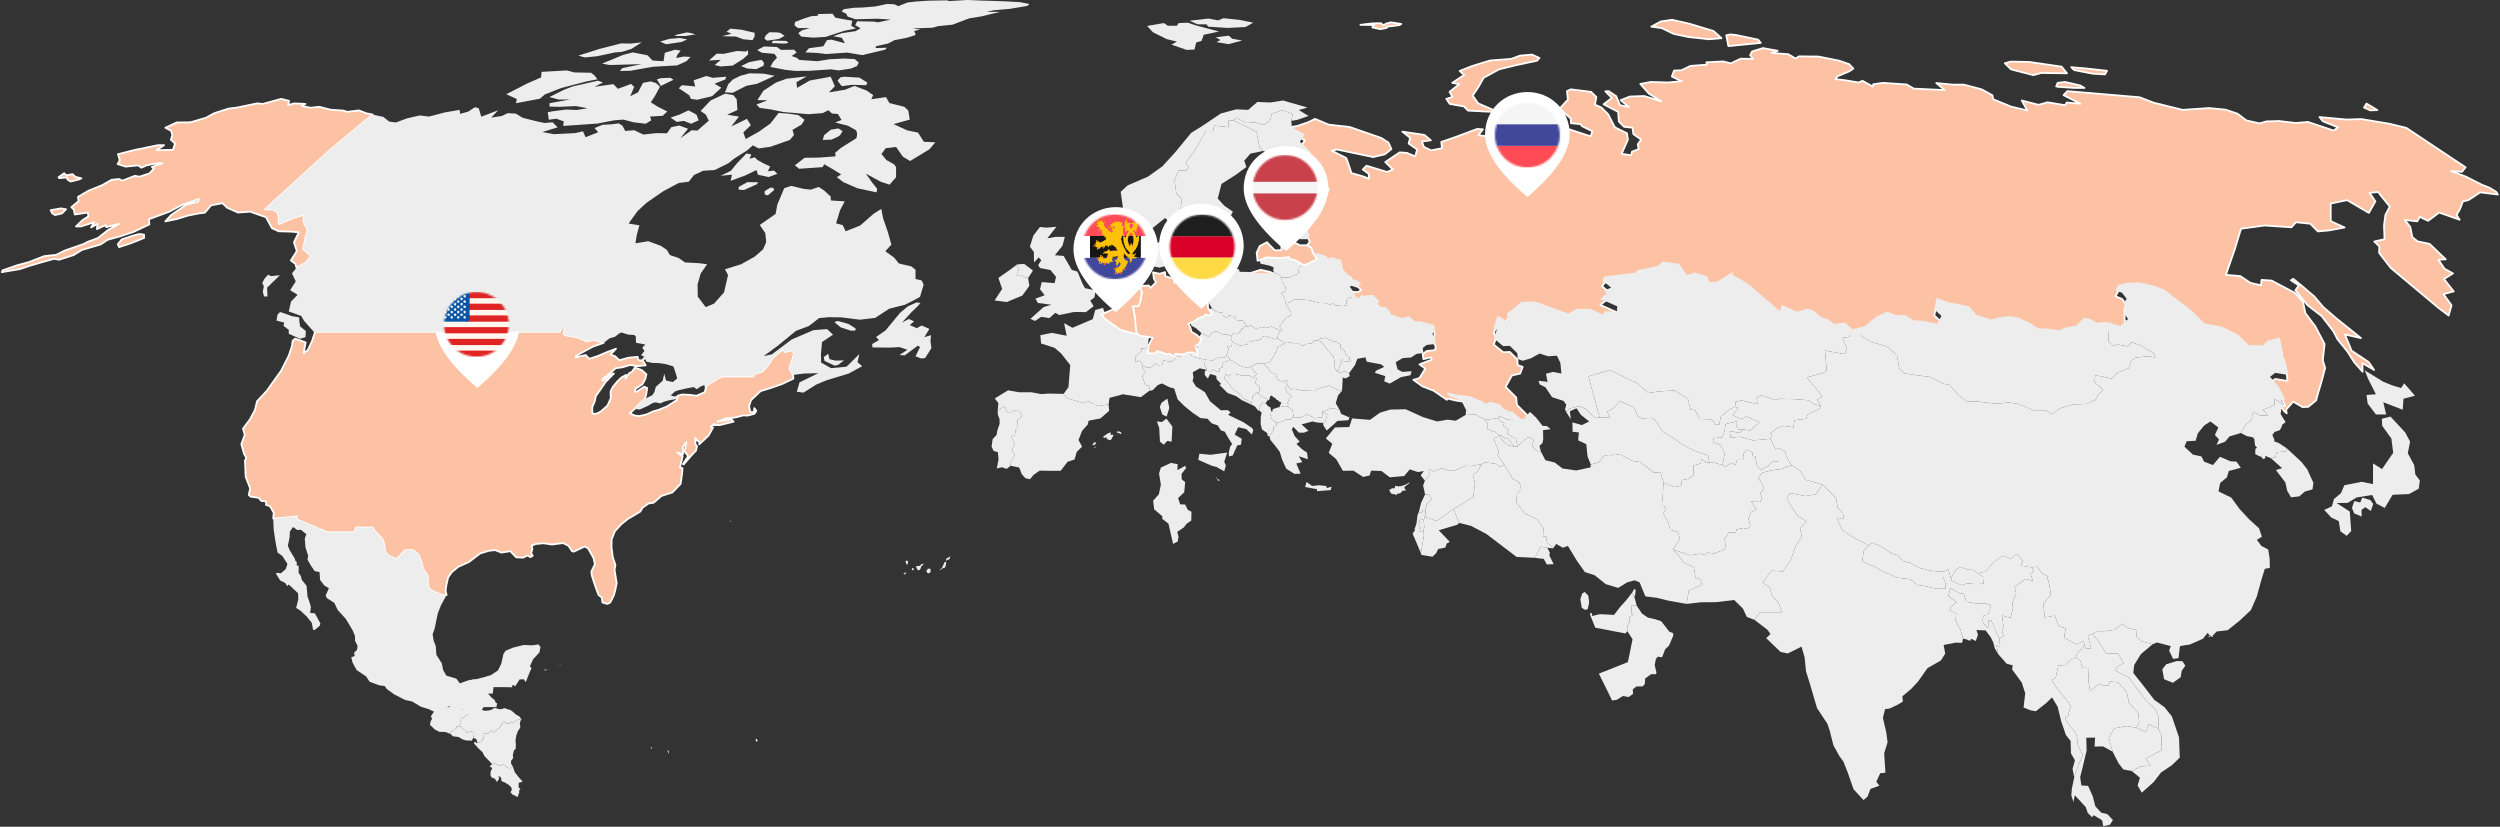 <svg xmlns="http://www.w3.org/2000/svg" width="1388" height="459" fill="none"><rect width="100%" height="100%" fill="#333333" stroke="none"/><style><![CDATA[.B{fill:#fff}.C{fill-rule:evenodd}.D{fill:#c4c4c4}.E{fill:#fdc2a3}.F{stroke-linejoin:round}.G{fill:#f5f5f5}]]></style><g class="C"><g stroke="#fff" class="E F"><path d="M955.8 21.2l-4.5-4-13.6-4.1-9.4-2.1-6.2.9-5.3 2.9 5.8.8 6.6 3.2 8 1.7 11.5 1.3 7.1-.6zm-178.7-7.3l.9-.6-5.7-.9-2.8.7-1.3 1-1.5-1.2-5.2.1-6.2.8 7.7.1-1.1 1.3 4.4 1 3.6-.7.1-.7 2.9-.3 4.2-.6zm200.5 9.9l-1.5-1.8-12.5-2.6-3-.3-2.2.5 1.2 6 18-1.8zm15.2 6.3l-9.2-.7 3.4-1.2-8.2-1.5-6.1 1.9-1 2 1.5 2.1-6.9-.1-5.3 2.6-4.3-1.1-9.3.5.3 1.3-9.2.7-4.9 2.4-4.2.2-1.2 3.3 5.5 2.6-7.7.7-9.5-.3-5.8 1.1 4.8 5.4 6.9 4.3-9.6-3-7.9.3-5.1 2 4.5 3.8-4.9-1-2.1-5-4.2-2.8-1.8.1 3.6 3.7-4.6 3.5 8.1 4.2.4 5.4 2.9 2.9 4.7.5.4 3.5 4.4 3.1-1.9 2.6.5 2.7-3.7 1.4-.5 2-5.3-.8 3.5-7.8-.5-3.6-6.7-3.3-3.8-7.3-3.7-3.7-3.6-1.6.8-4.2-2.9-2.9-11.3-1.4-2.1 1 .5 4.7-4.3 4.7 1.2 1.7 4.7 4.1.1 2.6 5.3.5.8 1.1 5.8 2.9-1 2.8-18.5-6.1-6.6-1.7-12.8-1.6L844 68l5.9 3.1-2.7 3.6-6.4-3.2-5 2.2-7.6.1-2.1 1.9-5.3-.6 2.5-3.3-3.2-.2-12.3 4.6-7.6 2.6.4 3.5-6 1.2-4-1.9-1.2-3 5-.7-3.6-3-12.2-1.8 4.3 3.4-.8 3.2 4.7 3.3-1.1 3.8-4.6-1.9-4-.3-8 5.4 4.2 4.1-3.2 1.4-11.4-3.5-2.1 2.1 3.3 2.4.2 2.7-3.8-1.4-6-1.7-1.9-5.8-1-2.6-8-4 2.9-.7 20.1 4.2 6.4-1.5 3.7-2.9-1.6-3.6-4-2.6-17.6-6.1-11.6-1.3-7.6-3.2-3.6 1.8-6.4 2.2-3.2.5.4 3.7 7.2 3.7-2.8 4.1 6.4 6.3-1.7 4.8 4.9 4.1-.9 3.7 7.3 3.9-.9 2.9-3.3 3.3-7.9 7.4 5.3 2.8-4.5 3.2.9 1-2.6 3.4 2.5 5.5-1.6 1.9 2.4 1.4 1 2.8 2.1 3.6 5.2 1.5 1 1.4 2.3-.7 4.8 1.4 1 2.9-.6 1.6 3.7 3.9 2.2 1.1-.1 1.1 3.4 1.1 1.7 1.6-1.6 1.3-3.9-.2-.8.6 1.5 2 2 3.9 1.8.2 1-1.4 1.5.3 4.8-.5 3.8 3.4-.9 1.3.7 1.9 4 .2 2.2 2.7.2 1.2 6.6 2.2 3.5-1 3.6 2.9 2.9-.1 7.6 2 .4 1.9-1.3 3.2 1.8 3.4-.3 2.1-4.7.5-2.2 1.7.4 2.8 4.2-1 .4 1.3-6.8 2.6 3.2 2.4-3.2 5.2-3.4 1 5 3.6 6.2 2.4 7.4 5.1.5-.7 4.5 1.1 7.7 1 7.5 2.9 1.1 1.2 2.9-1 5.1 1.3 2.1 2.5 3.5 1.4 1.5.2 4.3 3.8 2.4.4.5-1.5 2.6-2.5-7.3-7.3-.4-4.1-5.9-5.9 3.5-6.3 4.6-1.1 1.4-3.7-2.8-1-.2-3.2-4.2-4.1-3.6.2-5.3-4.3 1.7-4.7-1.7-1.2 2.1-6.8 6 3.6-.7-4.6 8.1-6.6 7.5-.2 18.5 6.7 4.3-2.5 7.6-.2 7.3 3.2.8-1.8 6.9.3.2-3-9.4-4.2 3.6-2.9-1.5-1.7 3.9-1.6-5-4.1 1.4-2.1 16.8-2.1 1.7-1.5 10.8-2.2 3.1-2.5 9 1.3 4.3 6.3 4.3-1.5 7 2.1 1.2 3.3 4.4-.4 9.1-5.7-.8 1.9 8.3 4.7 18.1 15.5 1.1-3.3 8.3 3.6 6.2-1.6 3.2 1.1 4.1 3.6 3.9 1.2 3.3 2.6 6-.9 4.3 3.8 1.7-.5 4.7-1 6.6-5.4 5.9-2.9 5.3 1.9 5.1.1 4.7 2.9 5 .2 7.9 1.6 2.4-4.3-4-3.6 1.3-6.4 6.9 2.5 4.8.8 6.6 1.5 3.7 4.6 8.4 2.6 3.9-1.1 5.7-.8 5.4.8 6.5 3 4.9 3.1h4.5l6.7 1 3.6-1.6 5.8-1 4.5-4.4 3.3.7 3.9 2.1 5.5-.5 7.3 2.3 4.4-3.9-1.9-2.7-.1-6.5 1.2-2-2.5-3.3-3.7-1.5 1.7-3 5.1-1.1 6.2-.2 8.5 1.8 5.9 2.3 7.7 6.1 3.8 2.7 4.4 3.7 6.1 6.1 9.9 1.9 8.9 4.5 6 5.8h7.5l2.6-2.5 6.9-1.8 1.3 5.6-.4 2.3 2.8 6.8.6 6-6.8-1.1-2.9 2.2 4.7 5.3 3.8 7.3-2.5.1 1.9 3.1 1.4 1.1-.4-2 4-4.5 5.1 3 3.2-.1 4.4-3.6 1-3.7 2.1-7.1 1.9-7.2-1.3-4.3 1-9-5.2-9.9-5.5-7.3-1.3-6.2-4.7-5.1-12.7-6.7-5.6-.4-.3 3-5.8-1.3-5.7-3.8-8-.7 4.9-14.1 3.5-11.5 13.1-1.8 14.9 1 2.5-2.8 7.9.8 4.3 4.3 6.4-.6 8.4-1.6-7.7-3.5V113l9.1-1.9 12.1 7.1 3.6-6.4-3.2-4.7 4.7-.5 6.5 8.1-2.4 4.6-.8 6 .3 7.5-5.7 1.3 2.8 2.7-.1 3.6 6.4 8.3 26.5 22.2 5.7 4.3 1.6-5.7-4.5-6.2 5.7-1.5-5.4-6.9 5-3.1-4.7-2.6-3.4-5 4.1-.2-9-8.6-6.7-1.4-2.9-2.4-1.1-5.6-3.1-3.9 7 .8 1.3-2.5 4.7 2.2 6.1-4.6 11.4 4-1.7-2.6 2-3.6 1.5-4 3.1-.7 6.5-4.3 9.8 1.2-.9-1.5-3.8-2.3-4.1-1.6-9.1-4.6-8.1-3 6.1.4 2-2.5L1336 71l-9.4-2.3-15.7-2.6-7.9.3-15.2-1.4 1.8 2.3 8.5 3.4-2.5 1.8-14.2-4.8-6.8.6-9.2-1.1-7 .2-3.9 1.1-7.2-1.6-5.1-3.8-6.5-2.2-9.2-.9-14.7 1-16.1-4-7.8-3-40.1-3.4-2.1 2.2 9.3 4.8-7.5-.7-1 1.5-9.7-1.6-5 1.4-9.3-2.4 3 5.5-8.9-2.1-10-4.1-.4-2.2-6-3.3-9.8-2.6h-6.1l-9.3-.9 4.7 3.9-17.2-.8-3.9-2.3-13.3-.9-5.3.8-.1 1.3-5.8-3.2-2.3.9-7.2-1.2-5.6-.7 1.1-1.5 6.6-2.8 2.3-1.5-2.4-2.5-5.5-1.9-11.5-2.3-10.8-.1-1.9 1.2-4.1-2.4zM830.6 61.7l-9.9-4.3-3.1-4.3 3.3-4.9 2.8-5 8.6-4.7 9.8-2.4 11.3-2.4 1.3-1.5-4.2-1.9-6.6.6-4.9 1.8-11.7.9-10.1 3.1-6.8 2.7 2.5 2.2-6.6 4.4 3.9.7-5.4 4.3 1.6 2.8-3.4 1.1 1.9 2.8 7.9 1.4 2.2 2.3 13.4.7 2.2-.4zm314-24.7l-17.9-2.6-10.2-.2-3.4.9 3.4 3.4 12.4 3.2 4.5-1.2 14.2.2-3-3.7zm25.2 2.3l-11.7-1.3-8.2-.7 1.7 1.6 10.3 2 6.8.4 1.1-2zm-12.5 9.5l-2.5-1.4-8.3-1.9-4.1.5-.8 2 1.1.2 8.8.6h5.8zm162.6 12.3l-6-3.6-1.4 2.2 3.5 1.6 3.9-.2zM707.5 155l-.6-1.5.2-1.7-2.2-.9-5-1.1-6.3 2-.7 2.6 5.9.7 8.7-.1zm589.7 21.8l-7.2-6.2-5.1-6-6.8-5.8-4.9-4-1.3.8 4.4 2.8-1.9 2.8 6.8 8.3 7.8 6 6.4 8.3 2.4 4.6 5.5 6.8 3.8 6 4.6 5.2-.1-4.8 6.5 3.8-3-4.4-9.5-6.3-3.7-9 8.9 2-13.6-10.9z"/><path d="M313.7 181.8h-1.6l-1.3 2.4H174.9l-1.6 5.1-2.4 5.1-2.3 1.6 1.1-5.9-5.8-2.1-1.4 1.2-.4 2.9-1.8 5.4-4.2 8.3-8 11.2-5.4 5.8-1.1 4.7-2.8 5.3-3.9 5.2 1 3.4-1.9 5.2 1.5 5.4 1.3 2.2-.8 1.5.4 9 2.5 6.5-.8 3.5 1 1 4.6.7 1.3 1.7 2.8.3-.1 1.9 2.2.7 2.1 3.7-.3 3.2 6.3-.5 7-.7-1 1.3 7.1 3.1 10.7 4.4h15l.8-2.6h9.3l1.3 2.2 2.1 2 2.4 2.8.8 3.3.4 3.5 2.2 1.9 4 1.9 4.8-5 4.4-.1 3.1 2.5 1.6 4.4 1 3.7 2.4 3.6.2 4.5.8 3 3.9 2 3.6 1.4 2.1-.2-.6-2.2.4-3.1 1-4.4 1.9-2.8 3.7-3.1 6-2.7 6.1-4.7 4.9-1.5 3.5-.4 3.5 1.4 4.9-.8 3.3 3.4 3.8.2 2.4-1.2 1.7.9 1.3-.8-.9-1.3.7-2.5-.5-1.7 2.4-1 4.2-.4 4.7.7 6.2-.8 3 1.5 2 3 .9.3 6.1-2.9 1.9 1 3 5.3.8 3.5-2 4.2.4 2.5 1.6 4.9 2 5.5 1.8 1.4.4 2.8 2.6.8 1.7-.8 2-3.9.7-2.5.9-4.3-1.2-7.4.5-2.7-1.5-4.5-.7-5.4.1-4.4 1.8-4.5 3.5-3.8 3.7-3 6.9-4.1 1.3-2.2 3.3-2.3 2.8-.4 4.4-3.8 6-1.9 4.6-4.8.9-6.5.1-2.2-1.4-.4 1.5-6.2-3-2.1 3.2 1v-4.1l1.9-2.7-1 5.3 2 2.5-2.9 4.4.4.2 4.4-5.1 2.4-2.5.6-2.5-.9-1.1-.1-3.5 1.2 1.6 1.1.4-.1 1.6 5.2-4.9 2.5-4.5-1.4-.3 2.1-1.8-.4.8h3.3l7.8-1.9-1.1-1.2-7.9 1.2 4.8-1.8 3.1-.3 2.4-.3 4.1-1.1 2.4.1 3.8-1 1-1.7-1.1-1.4-.2 2.2-2.1-.1-.6-3.3 1.1-3.3 1.4-1.3 3.9-3.7 5.9-1.8 6-2.1 6.3-3-.2-2-2.1-3.5 2.8-8.5-1.5-1.8-3.7 1.1-1.1-1.7-5.5 4.7-3.2 4.9-2.7 2.8-2.5.9-1.7.3-1 1.6h-17l-2.7 1.2-6.7 4.2.2.9-.6 2.4-4.6 2-3.9-.5-4-.2-2.6.7-.4 2.4-5.8 3.7-4.5 1.8-2.9.8-3.7 1.7-4 .9-2.5-.3-2.7-1.3 2.7-2.4 2-2.2 3.7-3.4.7-2.5.5-3.5-1.6-.7-4.3 2.8-.9-.1.3-1.5 3.8-2.5 1.6-2.8.7-2.8-2.7-2.4-3.7-1.3-1.7 2.4-1.4.6-2.2 3.1.4-2.1-2.6 1.5-2.1 2-2.6 3.1-1.3 2.6.1 3.8-1.8 4-3.3 3-1.4.9-1.6.7h-1.8l-.3-.4-.1-3.3.7-1.6.7-1.5.6-3 2.5-3.5 2.9-4.3 4.6-4.7h-.7l-5.4 4-.4-.7 2.9-2.3 4.7-4 3.7-.5 4.4-1.3 3.7.7h.1l4.7-.5-1.5-2.5-1.2-.2-1.4-.3-.4-1.7-5.1.5-5 1.4-2.5-2.3-2.5-.8 3.1-3.3-5.3 2-4.9 2.1-4.6 1.5-2.1-2.1-5.5 1.3.4-.9 4.6-2.6 4.7-2.5 5.9-2.1-5.3-1.6-4.4.8-3.8-1.9-4.6-1-3.2-.4-1-1 .8-3.4zM73.1 134.9l6.9-2.8v-1.8l-2.6-.4-3.4.9-6.4 2.1-2.2 2.7.7 1.6 7-2.3zm-38.7-16.4l2.3-2.3-2.9-.5-5.7 1 .8 1.6 1.6 1.1 3.9-.9zm1.2-22.3l-3.1 2.2.4.5 4.2-.4.3 1.1 1.7 1.2 4.9-1.2 1.2-.6-3.3-.8-1.6-1.5-3.4.6-1.3-1.1zM160.5 56l-4.4-1.1-10.2 2.8-3.2-.3-11 2.3-4.8.6-7.8 2.5-4.8 2.6-8.6 2.5-7.6.1-6.3 2.9 3.2 1.7.7 2.3-.8 2.7 2.3 2.1-1.2 3.5-9.2.2 4.3-2.8h-3.4l-13.1 2.7-9.1 2.3 1 3.3-1.2 2.2 4.5 1.4 6.9-.7 1.8 1.3 2.9-1.3 6.1-1.2h2.7l-5.9 2.1 1.1 1-2.5 2.6-5.5 1.8-2.5-.5-7 2.7-1.8-.9-4.1.4-5.3 3-7.6 3.1-5.8 3.4.3 2.4-4 3.3 1.4 1.4.5 2.7 7.2-1.1.4 2.1-3.3 2.1-3.6 3.5H45l7.2-2.3-1.6 2.9 3.6-2.1-.4 3 4.8-2.2.4 1.1 7.2-1.8-6.2 3.4-5.7 4.5-5.7 2.1-2.3 1.2-10.3 3.6-4.9 2.4-6.5.7-8.5 3.3-6.6 1.8-8.1 2.8-.4 1 10-1.7 6-2 6.9-2 6.1-1.7 2.8.5 8.1-2.6 4.5-2.8 10.5-3.1 3.9-2.6 6.6-1.8 7.6-2.5 8.9-4.2-.2-2.9 11.1-4.1 7.4-3.9 9.2-3.2-.4 1.4-6.7 1.8-8.3 5.7-3.2 3.5 6.4-1.3 6.1-1.9 6.5-1.3 2.9-.3 3.5-4.1 6.3-1.2 2.6 2.5 6 2.7 6.7-.5 5.7 2 3.2 1.1 3.3 6.1 3.7 1.7 7.1.2 4.1.4-2.7 5.5 1.6 4.9-3.3 5.2 2.5 1.9.6 2.2 5.1-2.9 3.1-3.7-4.6-3.8 1.5-6.8 1.1-4.2-1.7-2.7-.7-2.4.5-3-6.4 1.9-7.6 3.3-.2-3.9-.6-2.6-2.7-1.6-4.2-.1 35.4-32.4 24.3-20.2-3.5-.7-4.1-1.6-6.5.8-2.2-.7-7.1-.5-6.2-1.6-4.8.5-4.9-.9 2-1.2-6.3-.3-3.3 1 .5-2.4z"/></g><path d="M266.717 213.9L265 215.4l-1.717-1.5c-14.442-12.6-21.783-23.62-21.783-33.3 0-13.707 10.698-23.5 23.5-23.5s23.5 9.793 23.5 23.5c0 9.68-7.34 20.7-21.783 33.3zm583-106L848 109.4l-1.717-1.5C831.84 95.3 824.5 84.28 824.5 74.6c0-13.707 10.698-23.5 23.5-23.5s23.5 9.793 23.5 23.5c0 9.68-7.34 20.7-21.783 33.3z" class="B"/><g fill="#ededed"><path d="M649.2 226.5l-1.1-5.2-3.2 2.3-1 2.3 1.4 4.2 2.4 1.2 1.5-4.8zm-31.5-50.9l-2.4-2.4-2.2-.1-.7-2.2-4.3 1.2-1.4 5.1-11.3 4.8-4.6-2.6 1.4 7-8.2-1.6-6.4 1.3.4 4.6 7.5 2.4 3.6 3.1 5.1 6.5-1 12.3-2.7 3.7 2 2.4 9.4 2.8 1.9-1.3 5.7 2.8 6-.8.5-3.7 7.4-2 10 1.6 4.5-3.4.5-2.7-2.7-.8-1.5-4.8 1.7-1.8-1.6-2.4.2-1.7-1.8-2.7-2.4.9v-2.8l3.5-3.5-.2-1.6 2.3.6 1.3-1 .5-4.5 2.3-4.2-7.1-1.2-2.4-1.6-1.4.1-1.1-.5-4.4-2.8-2.5.4-3.4-2.9zm375.7 80.9H988l-3.8-.5-2.5 2.9-2.1.7-1.5 1.3-2.6-2.1-1-5.4-1.6-.3v-2l-3.2-1.5-1.7 2.3.2 2.6-.6.9-3.2-.1-.9 3-2.1-1.3-3.3 2.1-1.8-.8-4.3-1.4h-2.9l-1.6-.2-2.9-1.7-.3 2.3-4.1 1.2.1 5.2-2.5 2-4 .9-.4 3-3.9.8-5.9-2.4-.5 8-.5 4.7 2.5.9-1.6 3.5 2.7 5.1 1.1 4 4.3 1.1 1.1 4-3.9 5.8 9.6 3.2 5.3-.9 3.3.8.9-1.4 3.8.5 6.6-2.6-.8-5.4 2.3-3.6h4l.2-1.7 4-.9 2.1.6 1.7-1.8-1.1-3.8 1.5-3.8 3-1.6-3-4.2 5.1.2.9-2.3-.8-2.5 2-2.7-1.4-3.2-1.9-2.8 2.4-2.8 5.3-1.3 5.8-.8 2.4-1.2 2.8-.7-1.4-1.9zM701 223.2l-2 3.1.5 1.9 1 1-.5 1.9-.1 4.3.7 3 3 2.1.2 1.4 1 .4 2.1-3 .1-2.1 1.6-.9v-1.6l-2.3-1.6-.9-2.6.4-2.1-.5-2.3-1.3-.6-1.3-1.6-1.3.5-.4-1.2zm206.4 108.1l-1.3-2.2-3 3.9-3.7 4.1-3.3 4.3-3.3-.2-4.6-.2-4.2 1-.3-1.7-1 .3.4 1.5 2.6 6.4 16.8 3.2 1-1.3-.1-2.6 1.4-2.6-.3-2.6 2.4-1.3-1.1-.8.1-4.2h2.8l-1.3-5zm-64.9-83.5l-.9-4.4-2.5-1.1-2.5-1.7 1-2-3.1-2.2.7-1.5-2.2-1.1-1.4-1.7-6.9 1 1.3 2.2v3.1l4.2 1.5 2.4 1.9 1-.2 1.8 1.7h2.3l.2 1 2.8 3.7 1.8-.2zm-158.8-61.1l-2.3-1.2-2.3.3-4-1.9-1.7.5-2.6 2.5-3.8-2-1.5 2.9-1.7.8 1 4-.4 1.1-1.7-1.3-2.4-.2-3.4 1.2-4.4-.3-.6 1.6-2.6-1.7-1.5.3.2 1.1-.7 1.6 2.3 1.1 2.6.2 3.1.9.5-1.2 4.8-1.1 1.3 2.2 7.2 1.6 4.2.4 2.4-1.4 4.3-.1.9-1.1 1.3-4-1.1-1.3h2.8l.2-2.6-.7-2.1.3-.8z"/><path d="M833.6 241.6l-1 .2 1.2 2.4 3.2 2.9 3.7.9-2.8-3.7-.2-1h-2.3l-1.8-1.7zm10.4-9.3l-4.3-3.8-1.5-.2-1.1.9 3.2 3.4-.6.7-2.8-.4-4.2-1.8-1.1 1 1.4 1.7 2.2 1.1-.7 1.5 3.1 2.2-1 2 2.5 1.7 2.5 1.1.9 4.4 5.3-4.7 1.9-.5 1.9 1.9-1.2 3.1 3.8 3.4 1.3-.3-.8-3.2 1.7-1.5.4-2.2-.1-5 4.2-.5-2-1.7-2.5-.2-3.5-4.5-3.4-3.2-2.6 2.5-.5 1.5-2.4-.4zm266 122.3l-4.5-10.1-1.5.1-.2 4-3.5-3.3 1.1-3.6 2.4-.4 1.6-5.3-3.4-1.1-5 .1-5.4-.9-1.2-4.4-2.7-.4-4.8-2.7-1.2 4.3 4.6 3.4-3.1 2.4-.8 2.3 3.7 1.7-.4 3.8 2.6 4.8 1.6 5.2 2.2.6 1.7.7.6-1.2 2.5 1.3 1.3-3.5-.9-2.6 5.1.2 2.8 3.7 1.5 3.1.8 3.2 2 3.3-1.1-5.1 2.1 1-.5-4.6zM745.1 217l-3-.7-4-2.2-5.8 1.4-2.3 1.6-7.5-.3-4-1-1.9.5-1.8-2.6-1.1 1.4.7 2.3 2.8 2.6-1.7 1.9-.7 2 .6.7-.7.9 2.8 2 .8 4.1 3.8.2 3.9-1.7 3.9 2.1 4.6-.6-.3-3 5-2 4.5.8-2.1-3.5 1.3-4.4 2.2-2.5zm-59.4-9.4l-2.3.1-1 1.3-1.9-1.4-.9 2.5 2.7 2.9 1.3 1.9 2.5 2.3 2 1.4 2.2 2.5 4.7 2.4.4-3.4 1.5-1.4.9-.6 1.2-.3.5-2.9-2.7-2.3 1-2.7H696l-2.4-1.4-3.5.1-4.4-1zm50.6-65.5l-5.2-1.5-4.6 2.3-2.6 1 .9 2.6-3.5 2-.5 3.4-4.8 2.2h-4.6l.6 2.7 1.7 2.3.3 2.4-2.7 1.2 1.9 2.9.5 2.7 2.2-.3 2.4-1.6 3.7-.2 5 .5 5.6 1.5 3.8.1 2 .9 1.6-1.1 1.5 1.5 4.3-.3 2 .6-.2-3.1 1.2-1.4 4.1-.3-2-3.9-1.5-2 .8-.6 3.9.2 1.6-1.3-1.7-1.6-3.4-1.1.1-1.1-2.2-1.1-3.7-3.9.6-1.6-1-2.9-4.8-1.4-2.3.7-1-1.4zM258 393.8l1.4-2.2 1-.2 1.3-1.7 1-3.2-.3-.6.9-2.3-.4-1 1.3-2.7.3-1.8h-1.1l.1-.9h-1l-2.5 3.9-.9-.8-.7.3-.1 1-.7 5-1.2 7.2h1.6zm840.2-75.6l-2.7-1.8-2.9-.1-4.2-1.5-2.6 1.6-2.6 4.8.3 1.2 5.5 2.5 3.2-1 4.7.4 4.4-.2-.4-3.9-2.7-2zM647.8 193.3l-5.4-1.9-1 1.4h-4.2l-1.3 1-2.3-.6.2 1.6-3.5 3.5v2.8l2.4-.9 1.8 2.7 2.2 1.3 2.4-.3 2.7-2.1.9 1 2.4-.2.9-2.5 3.8.8 2.1-1.1.3-2.5-2.6-.2-2.3-1.1.7-1.6-.2-1.1z"/><path d="M1210.7 376l.6-3.6 2-2.8-1.6-2.5-3.2-.1-5.8 1.8-2.2 2.8 1 5.5 4.9 2 4.3-3.1zm13.2-196.5l-6.1-6.1-4.4-3.7-3.8-2.7-7.7-6.1-5.9-2.3-8.5-1.8-6.2.2-5.1 1.1-1.7 3 3.7 1.5 2.5 3.3-1.2 2 .1 6.5 1.9 2.7-4.4 3.9-7.3-2.3.6 4.6.3 6.2 2.7 2.6 2.4-.8 5.4 1 2.5-2.3 5.1 2 7.2 4.3.7 2.2-4.3-.7-6.8.8-2.4 1.8-1.4 4.1-6.3 2.4-3.1 3.3-5.9-1.3-3.2-.5-.4 4 2.9 2.3 1.9 2.1-2.5 2-1.9 3.3-4.9 2.2-7.5.2-7.2 2.2-4.4 3.3-3.2-2-6.2.1-9.3-3.8-5.5-.9-6.4.8-11.2-1.3-5.5.1-4.7-3.6-4.9-5.7-3.4-.7-7.9-3.8-7.2-.9-6.4-1-3-2.7-1.3-7.3-5.8-5-8.1-2.3-5.7-3.3-3.3-4.4-1.7.5-1.8 4.2-3.8.6 2.5 6.2-1.6 2.8-10.7-2 1 11.1-2 1.4-9 2.4 8.7 10.7-2.9 1.6 1.7 3.5-.2 1.4-6.8 3.4-1 2.4-6.4.8-.6 4-5.7-.9-3.2 1.2-4 3 1.1 1.5-1 1.5 3 5.9 1.6-.6 3.5 1.4.6 2.5 1.8 3.7 1.4 1.9 4.7 3 2.9 5 9.4 2.6 7.6 7.5.8 5.2 3 3.3.6 3.3-4.1-.9 3.2 7 6.2 4 8.5 4.4 1.9-1.5 4.7 2 6.4 4.1 3.2.9 2.5 3.1 4.5 1.2 5 2.8 6.4 1.5 6.5.6 3-1.4 1.5 5.1 2.6-4.8 2.6-1.6 4.2 1.5 2.9.1 2.7 1.8 4.2-.8 3.9-4.8 5.3-4 4.9 1.5 3.2-2.6 3.5 3.9-1.2 2.7 6.1.9 3-.4 2.7 3.7 2.7 1.5 1.3 4.9.8 5.3-4.1 5.3.7 7.5 5.6-1 2.3 5.8 3.7 1.3-.8 5.2 4.5 2.4 2.5 1.2 3.8-1.8.6 2.6.7 1.5 2.9.1-1.9-7.2 2.7-1 2.7-1.5h4.3l5.3-.7 4.1-3.4 3 2.4 5.2 1.1-.2 3.7 3 2.6 5.9 1.6 2.4-1 7.7 2-.9 2.5 2.2 4.6 3-.4.8-6.7 5.6-.9 7.2-3.2 2.5-3.2 2.3 2.1 2.8-2.9 6.1-.7 6.6-5.3 6.3-5.9 3.3-7.6 2.3-8.4 2.1-6.9 2.8-.5-.1-5.1-.8-5.1-3.8-2-2.5-3.4 2.8-1.7-1.6-4.7-5.4-4.9-5.4-5.8-4.6-6.3-7.1-3.5.9-4.6 3.8-3.2 1-3.5 6.7-1.8-2.4-3.4-3.4-.2-5.8-2.5-3.9 4.6-4.9-1.9-1.5-2.9-4.7-1-4.7-4.4 1.2-3 5-.3 1.2-4.1 3.6-4.4 3.4-2.2 4.4 3.3-1.9 4.2 2.3 2.5-1.4 3 4.8-1.8 2.4-2.9 6.3-1.9 2.1-4 3.8-3.4 1-4.4 3.6 2 4.6.2-2.7-3.3 6.3-2.6-.1-3.5 5.5 3.6-1.9-3.1 2.5-.1-3.8-7.3-4.7-5.3 2.9-2.2 6.8 1.1-.6-6-2.8-6.8.4-2.3-1.3-5.6-6.9 1.8-2.6 2.5h-7.5l-6-5.8-8.9-4.5-9.9-1.9zM284.6 425.3l-1.4 1.3-1.7-.4-.8-1.3-1.7-.5-1.4.8-3.5-1.7-.9.8-1.4 1.2 1.5.9-.9 2-.1 2 .7 1.3 1.7.6 1.2 1.8 1.2-1.6-.3-1.8 1.4 1.1.3 1.9 1.9.8 2.1 1.3 1.5 1.5.1 1.4-.7 1.1 1.1 1.3 2.9 1.4.4-1.2.5-1.3-.1-1.2.8-.7-1.1-1 .1-2.5 2.2-.6-2.4-2.7-2-2.6-1.2-3.4zm388.3-254.1l-2.1.6-1.4-.7-1.1 1.2-3.4 1.2-1.7 1.5-3.4 1.3 1 1.9.7 2.6 2.6 1.5 2.9 2.6 3.8 2 2.6-2.5 1.7-.5 4 1.9 2.3-.3 2.3 1.2.6-1.4 2.2.1 1.6-.6.1-.6.9-.3.2-1.4 1.1-.3.6-1.1h1.5l-2.6-3.1-3.6-.3-.7-2-3.4-.6-.6 1.5-2.7-1.2.1-1.7-3.7-.6-2.4-1.9zm-13.5-27.3l-1.7-3-6.7 2 .9 2.5 5.1 3.4 2.4-4.9zm-8.6-5.1l-2.6-.9-.7-1.6 1.3-2-.1-3-3.6 1.6-1.5 1.7-4 .4-1.2 1.7-.7 1.6.4 6.1 2.1 3.4 3.6.8 3-.9-1.5-3 3.1-4.3 1.4.7 1-2.3zm65.9-18.6l-5.5.9-5.4 1.6.9 3.4 3.3 2.1 1.5-.8.1 3.5 3.7-1 2.1.7 4.4 2.2h3.8l1.6-1.9-2.5-5.5 2.6-3.4-.9-1-4.6.2-5.1-1zm.2-53.1l.8-3.8-5.7-2.1-5.8 1.8-1.1 3.9-3.4 2.4L697 68l-5.3.3-5.1-2.9-2.1 1.4 5.9 2.7 7.2 3.7 1.7 8.4 1.9 2.2 6.4 2.6.9 2.3-2.6 1.2-8.7 6.1-3.3 3.6-1.5 3.3 2.9 5.2-.1 5.7 4.7 1.9 3.1 3.1 7.1-1.2 7.5-2.1 8-.5 7.9-7.4 3.3-3.3.9-2.9-7.3-3.9.9-3.7-4.9-4.1 1.7-4.8-6.4-6.3 2.8-4.1-7.2-3.7-.4-3.7zm-143.4 83.1l-4.9-3.7-3.9.3.8 3.2-1.1 3.2 2.9-.1 3.5 1.3 2.7-4.2zm13-24.3l-5.5.5-3.6-.4-3.7 4.8-1.9 6.1 2.2 3 .1 5.8 2.6-2.8 1.4 1.6-1.7 2.7 1 1.6 5.7 1.1h.1l3.1 3.8-.8 3.5-7.1-.6-1 4 2.6 3.3-5.1 1.9 1.3 2.4 7.5 1-4.3 1.3-7.3 6.5 2.5 1.2 3.5-2.3 4.5.7 3.3-2.9 2.2 1.2 8.3-1.7 6.5.1 4.3-3.3-1.9-3.1 2.4-1.8.5-3.9-5.8-1.2-1.3-2.3-2.9-6.9-3.2-1-4.1-7.1-.4-.6-4.8-.4 4.2-5.3 1.3-4.9h-5l-4.7.8 5-6.4zm237 97L816 220l-7.7-1-4.5-1.1-.5.7 2.2 1.9 3 .7 3.4 2.3 2.1 4.2-.3 2.7 5.4-.3 5.6 3 6.9-1 1.1-1 4.2 1.8 2.8.4.6-.7-3.2-3.4 1.1-.9-3.5-1.4-2.1-2.5-5.1-1.3-2.9 1-1.1-1.2zm-98.1 44.7l-.8 2.8 6.6 1.2v1.1l7.6-.6.5-1.9-2.8.8v-1.1l-3.9-.5-4.1.4-3.1-2.2zm11.5-37.4l-2.7-1.6.3 3-4.6.6-3.9-2.1-3.9 1.7-3.8-.2-1 .2-.7 1.1-2.8-.1-1.9 1.3-3.3.6v1.6l-1.6.9-.1 2.1-2.1 3 .5 1.9 2.9 3.6 2.3 3 1.3 4.3 2.3 5.1 4.6 2.9 3.4-.1-2.4-5.7 3.3-.7-1.9-3.3 5 1.7-.4-3.7-2.7-1.8-3.2-3 1.8-1.4-2.8-3-1.6-3.8.9-1.3 3 3.2h2.9l2.5-1-3.9-3.6 6.1-1.6 2.7.6 3.2.2 1.1-.7 1.2-3.9zM258.3 381.6l-5.1-.1H248l-.4 3.6H245l1.8 2.1 1.9 1.5.5 1.4.8.4-.4 2.1h-7.1l-3.3 5.2.7 1.2-.8 1.5-.4 1.9 2.7 2.6 2.5 1.3 3.4.1 2.8 1.1.2-1 2.1-1.6 1.1-.7-.2-.7 1.4-.4 1.3-1.6-.3-1.3.5-1.2 2.8-1.8 2.8-2.4-1.5-.8-.6.9-1.7-1.1h-1.6l1.2-7.2.7-5z"/><path d="M289.6 399.5l-1.3-1.8-1.9-1-1.5-1.4-1.6-1.2-.8-.1-2.5-.9-1.1.5-1.5.2-1.3-.4-1.7-.4-.8.7-1.8.7-2.6.2-2.5-.6-.9.4-.5-.6-1.6.1-1.3 1.1-.6-.2-2.8 2.4-2.8 1.8-.5 1.2.3 1.3-1.3 1.6 1.5.5 1.1 1.3 1.6 1 .1.9 2.5-.8 1.1.5.7.7-.6 2.5 1.7.6.7 2 1.8-.3.8-1.5h.8l.2-3.1 1.3-.2h1.2l1.4-1.7 1.5 1.3.6-.8 1.1-.7 2.1-1.8.3-1.3.5.1.8-1.5.6-.2.9.9 1.1.3 1.3-.8h1.4l2-.8.9-.9 1.9.2zm398.9-196.4l-4-2.6-1.6-.8-3.9 1.7-.3 2.5-1.7.6.2 1.7-2-.1-1.8-1-.8 1-3.5-.2-.2.1v2.2l1.7 2 1.3-2.6 3.3 1 .3 2 2.5 2.6-1 .5 4.6 4.5 4.8 1.8 3.1 2.2 5 2.3.5-1-4.7-2.4-2.2-2.5-2-1.4-2.5-2.3-1.3-1.9-2.7-2.9.9-2.5 1.9 1.4 1-1.3 2.3-.1 4.4 1 3.5-.1 2.4 1.4 1.7-2.3-1.7-1.8-1.5-2.4-1.8.9-4.2-1.2z"/><path d="M702.6 186.5l-1.6.4-1 1.5-2.2.7-.6-.4-2.3 1-1.9.2-.3 1.2-4.1.8-1.9-.7-2.6-1.6-.2 2.6h-2.8l1.1 1.3-1.3 4 .8.1 1.2 2.1 1.6.8 4 2.6 4.2 1.2 1.8-.9 3.7-1.6 3.2.2 3.8-1.1 2.6-4.3 1.9-4.2 2.9-1.3-.6-1.6-2.9-1.7-1 .6-5.5-1.9zm335 116.3l-8.5-4.4-6.2-4-3.2-7 4.1.9-.6-3.3-3-3.3-.8-5.2-7.6-7.5-3.7 5.4-5.7 1-8.5-1.6-1.9 2.8 3.2 5.6 2.9 4.3 5 3.1-3.7 3.7 1 4.5-3.9 6.3-2.1 6.5-4.5 6.7-6.4-.5-4.9 6.6 4 2.9 1.3 4.9 3.5 3.2 1.8 5.5h-12l-3.2 4.2 7.1 5.4 1.9 2.5-2.4 2.3 8 7.7 4 .8 7.6-3.8 1.7 5.9.8 7.8 2.5 8.1 3.6 12.3 5.8 8.8 1.3 3.9 2 8 3.4 6.1 2.2 3 2.5 6.4 3.1 8.9 5.5 6 2.2-1.8 1.7-4.4 5-1.8-1.8-2.1 2.2-4.8 2.9-.3-.7-10.8 1.9-6.1-.7-5.3-1.9-8.2 1.2-4.9 2.5-.3 4.8-2.3 2.6-1.6-.3-2.9 5-4.2 3.7-4 5.3-7.5 7.4-4.2 2.4-3.8-.9-4.8 6.6-1.3 3.7.1.5-2.4-1.6-5.2-2.6-4.8.4-3.8-3.7-1.7.8-2.3 3.1-2.4-4.6-3.4 1.2-4.3 4.8 2.7 2.7.4 1.2 4.4 5.4.9 5-.1 3.4 1.1-1.6 5.3-2.4.4-1.1 3.6 3.5 3.3.2-4 1.5-.1 4.5 10.1 2.4-1.5-.9-2.7.9-2.1-.9-6.6 4.6 1.4 1.5-5.2-.3-3.1 2.1-5.4-.9-3.6 6.1-4.4 4.1 1.1-1.3-3.9 1.6-1.2-.9-2.4-6.1-.9 1.2-2.7-3.5-3.9-3.2 2.6-4.9-1.5-5.3 4-3.9 4.8-4.2.8 2.7 2 .4 3.9-4.4.2-4.7-.4-3.2 1-5.5-2.5-.3-1.2-1.5-5.1-3 1.4.1 2.7 1.5 4.1-.1 2.5-4.6.1-6.8-1.5-4.3-.6-3.8-3.2-7.6-.9-7.7-3.5-5.8-3.1-5.7-2.5.9-5.9 2.8-2.9zM570.8 154.4l-3.5-1.3-2.9.1 1.1-3.2-.8-3.2-3.7 2.8-6.7 4.7 2.1 6.1-4.2 6.4 6.7.9 8.7-3.6 3.9-5.4-.7-4.3zM837 247.1l-3.2-2.9-1.2-2.4-3.3 1.8 2.9 7.3-.7 2 3.7 5.2 4.7 7.8 3.7 1.9 1 3.8-2.3 2.2-.5 5 4.6 6.1 7 3.4 3.5 4.9-.2 4.6h1.7l.5 3.3 3.4 3.4 1.7-2.5 3.7 2.1 2.8-1 5.1 8.4 4.3 6.1 5.5 1.8 6.1 4.9 6.9 2.1 5.1-3.1 4-1.1 2.8 1.1 3.2 7.8 6.3.8 6.1 1.5 10.5 1.9 1.2-7.4 7.4-3.3-.9-2.9-2.7-1-1-5.7-5.6-2.7-2.8-3.9-3.2-3.3 3.9-5.8-1.1-4-4.3-1.1-1.1-4-2.7-5.1 1.6-3.5-2.5-.9.5-4.7.5-8-1.6-5.5-3.9-.2-7.3-5.7-4.3-.7-6.5-3.3-3.8-.6-2.1 1.2-3.5-.2-3 3.7-4.4 1.2-.2 1.6-7.9 1.7-7.6-1.1-4.3-3.3-5.2-1.3-2.5-4.8-1.3.3-3.8-3.4 1.2-3.1-1.9-1.9-1.9.5-5.3 4.7-1.8.2-3.7-.9z"/><path d="M830.8 257.6l-6.2-.9-2.1 1-2.1 4.1-2.7 1.6 1.2 4.7-.9 7.8-11 6.7 3.1 7.7 6.7 1.7 8.5 4.5 16.7 12.7 10.2.5 3.2-6.1 3.7.5 3.2.4-3.4-3.4-.5-3.3h-1.7l.2-4.6-3.5-4.9-7-3.4-4.6-6.1.5-5 2.3-2.2-1-3.8-3.7-1.9-4.7-7.8-2.3 1.1-2.1-1.6zm-39.5 25.6l-1.4.1-.4 1.1h-1.8l-.1.1-.6 1.6-.6 4.8-1.1 2.9.4.4-1.4 2.1 3.9 9.2.7 1.7 1.7-10.2-.4-2.4-2.4.8.1-1.7 1.2-.8-1.4-.7.7-4.3 2 .9.7-2h-.1l.6-1-.3-2.6z"/><path d="M681.3 251.3l-4 .5-5.2.7-6.2-.6-.6 3.4 7.5 3.3 2.7.7 4.2 2.4.9-3.3-.9-2 1.6-5.1zm-33.7-18.9l-2.5 1.9-2.8-.3 1.3 3.6.4 7.6 2.1 1.7 2-2.1 2.4.4.4-8.4-3.3-4.4zm14.3-34.3l-1.3-2.2-4.8 1.1-.5 1.2-3.1-.9-.3 2.5-2.1 1.1-3.8-.8-.9 2.5-2.4.2-.9-1-2.7 2.1-2.4.3-2.2-1.3-.2 1.7 1.6 2.4-1.7 1.8 1.5 4.8 2.7.8-.5 2.7 2.1-.5 2.8-2.8 2.3-.9 4.2 2.1 2.6.7 1.9 6 3.6 3.6 4.9 4 4.2 2.8 3.9.4 2.3 2.5 3.4 1.2 1.7 2.7 2.2.8 1.8 3.2 2.3 3.7-1.1 1.3-.8 3.5.1 2 2.1-.5 2.5-5.6 2.1-.4.4-3.3-3.9-2.3 1.9-4.1 4.5 1 3.1 3 .8-2.3-.6-1.2-4.7-3.2-3.9-1.9-4.8-2.3 1.4-1.2-1.4-1.4-4 .1-6-5-2.9-5.1-4.9-3.1-1.9-3.1.5-1.8-.4-3 3.9-2.2 4.1.9-1.4-2.7.3-3-7.2-1.6zm148.2 92.2l-3.1-7.7-9.6 6.7-6.3-2.5-.7 2 .4 3.9-.6 1.9.4 2.4-1.7 10.2.3.9 6.1 1 2.1-2 1.1-2.3 4-.8.7-2.2 1.7-1-6.1-6.4 10.4-3.1.9-1zm505.9-12.7l-4.5-1.3-1.1 2.7-3.3-.8-1.3 3.8 1.2 3 4.2 1.8-.1-3.7 2.1-1.5 3.1 2.1 1.3-3.9-1.6-2.2zm24.4-19.3l-3.6-6.7 1.3-6.4-2.8-5.2-8.1-8.7-4.8 1.2.2 3.9 5.1 7.1 1 7.9-1.7 2.5-4.5 6.5-5-3.1v11.5l-6.3-1.3-9.6 1.9-1.9 4.4-3.9 3.3-1.1 4-4.3 2 4 4.3 4.1 1.9.9 5.7 3.5 2.5 2.5-2.7-.8-10.8-7.3-4.7 6.1-.1 5-3 8.6-1.4 2.4 4.8 4.6 2.4 4.4-7.3 9.1-.4 5.4-3 .6-4.6-2.5-3.2-.6-5.2zm-11.8-44.2l-5.3-2.1-10.4-6.4 1.9 4.8 4.3 8.5-5.2.4.6 4.7 4.6 6.1h5.7l-1.6-6.8 10.8 4.2.4-6.1 6.4-1.7-6-6.9-1.7 2.6-4.5-1.3zm-396.3-67.6l-9-1.3-3.1 2.5-10.8 2.2-1.7 1.5-16.8 2.1-1.4 2.1 5 4.1-3.9 1.6 1.5 1.7-3.6 2.9 9.4 4.2-.2 3-6.9-.3-.8 1.8-7.3-3.2-7.6.2-4.3 2.5-6.6-2.4-11.9-4.3-7.5.2-8.1 6.6.7 4.6-6-3.6-2.1 6.8 1.7 1.2-1.7 4.7 5.3 4.3 3.6-.2 4.2 4.1.2 3.2 2.8 1 4.4-1.3 5-2.7 4.7 1.5 4.9-.3 1.9 3.9.6 6-4.6-.9-4 1 .9 4.5-5-.6.6 2 3.2 1.6 3.7 5.5 6.4 2.1 1.5 2.1-.7 2.6.7 1.5 1.8-2 5.5-1.3 3.8 1.7 4.9 4.9 2.5-.3-6.2-22.8 11.9-3.6 1.1.5 9.1 4.5 4.8 2.3 6.5 5.5 5.7-.9 8.6-.5 7.5 4.5 1.5 6.2 2.5.1 2.6 5 6.6.2 2.3 3h1.9l.9-4.5 5.4-4.3 2.5-1.2.3-2.7 3.1-.8 9.1 2.1-.5-3.6 2.5-1.3 8.1 2.6 1.6-.7 8.6.2 7.8.6 3.3 2.2 3.5.9-1.7-3.5 2.9-1.6-8.7-10.7 9-2.4 2-1.4-1-11.1 10.7 2 1.6-2.8-2.5-6.2 3.8-.6 1.8-4.2-4.3-3.8-6 .9-3.3-2.6-3.9-1.2-4.1-3.6-3.2-1.1-6.2 1.6-8.3-3.6-1.1 3.3-18.1-15.5-8.3-4.7.8-1.9-9.1 5.7-4.4.4-1.2-3.3-7-2.1-4.3 1.5-4.3-6.3z"/><path d="M1010.7 225.3l-3.5-.9-3.3-2.2-7.8-.6-8.6-.2-1.6.7-8.1-2.6-2.5 1.3.5 3.6-9.1-2.1-3.1.8-.3 2.7 1.8.6-3.1 4.1 4.6 2.3 3.2-1.6 7.1 3.3-5.2 4.5-4.1-.6-1.4 2-5.9-1.1.6 3.7 5.4-.5 7.1 2 9.5-.9 1-1.5-1.1-1.5 4-3 3.2-1.2 5.7.9.6-4 6.4-.8 1-2.4 6.8-3.4.2-1.4zm187.6 179.2l-5.2-2.3-2 4.3-4.9-2.4-5.3-1-7.1 1.3-3 5.2 2.1 7.7 3.4 6.6 2.6 3.3 4.7.9 4.7-2.5 5.8-.5-2.8-3.8 8.9-4.9-.1-7.7-1.8-4.2zm62.5-150.1l6.2 5.5-3.4 1.1 5.2 6.8 1.1 4.8 2.1 3.5 4.5-.5 3.2-2.7 4.2-1.2.5-3.6-3.4-7.5-3.3-4.2-8.2-7.6.1 1.6-2.1.4-3.5.3-.7 2.9-2.4-.2-.1.6zm-401.7 49.7l-3.7-.5-3.2 6.1 4.9.6 1.7 3.1 3.8-.2-2.4-4.8.3-1.5-1.4-2.8z"/><path d="M1198.3 404.5l.2-6.4-2-4.5-4.8-4.4-4.3-5.6-5.7-7.5-7.3-3.8 1.3-2.3 3.3-1.7-3-5.5-6.8-.1-3.4-5.7-4-5.1-2.7 1 1.9 7.2-2.9-.1-.7-1.5-4.1 4.1-.8 2.4 2.6 1.9.9 3.8 3.8.3-.4 6.7 1 5.7 5.3-3.8 1.8 1.2 3.2-.2.8-2.2 4.3.4 4.9 5.2 1.3 6.3 5.2 5.5.5 5.4-1.5 2.9 4.9 2.4 2-4.3 5.2 2.3zm-407-121.3l.9-3.5 2.6-2.4-1.2-2.5-2.4-.3-.1.2-2.1 4.5-1.3 5.2h1.8l.4-1.1 1.4-.1zm-67.4-139.3l-5-2.9-2.5-.4-.9-1.3-4.4.6-7.9-.4-5 1.9 1.7 5 5 1.1 2.2.9-.2 1.7.6 1.5 2.5.6 1.4 1.9h4.6l4.8-2.2.5-3.4 3.5-2-.9-2.6zM742 206l1.2-.7.5-2.1 1.1-2-.5-1.1 1-.5.6.9 3 .2 1.2-.5-1-.6.2-1-2-1.5-1.1-2.6-1.9-1.1v-2.1l-2.5-1.6-2-.3-3.9-1.9-3.2.6-1.1.9 1.6.6 1.8 1.9 1.9 2.6 3.4 3.7.6 2.7-.2 2.7 1.3 2.8z"/><path d="M459.8 196.4l.7 3 3.4.8 4.7-.1-3.3 2.5-1.9.4-5.6-2.6-.5-2.1 2.5-1.9zm15.3-14l-.2 1.1-2.5.1-5.7-1.9-3.5-2.9 1.9-.6 5.9 1.6 4.1 2.6zm-305.3 1.4l-.2 3.4-3 .9-6.3-2.8v-2.2l-2.9-2.2.4-1.8-4.3-1.1.6-3.3 1.4-1.5 4.1 1.4 2.4.9 4.1.7.1 2.1.4 2.9 3.2 2.6zm339.8-13.9l-3.9 3.8-4.9 5.4 3.8-2 2.9 1.3-2.4 2.1 3.9 1.7 2.7-1.5 4.3 1.9-2.8 4.6 3.7-1.1-.3 3.3.5 3.9-3.5 5.5-2.3.2-3-1.2 2.5-5.1-1.2-.8-7.3 5.4-2.9-.2 4.4-2.9-4.4-1.5-5.4.3-9.6-.1-.2-1.9 3.8-2.2-1.6-1.7 5.3-3.7 8.1-9.8 4.2-3.5 4.9-2.2 2.1.3-1.4 1.7zM147 154.5l1.9-2 1.6.8 4.9-.5-7.1 6.9.2 4.9h-1.9l-.7-2.8.6-2.8-.9-1.9 1.4-2.6zm282.4-50.2l.4 1.2-3.5 3-1.7-.5-.1-1.7.4-.4 2.8-1.7 1.7.1zm-8.4-3.1l-.8 1.1-7.1 3.2-3-.2v-1.5l4.9-2.7 6 .1zm-6.6-16l2.7.5-.9 2.5 2.8-.9 1.5 1.5 3.4 1.9 3.7 1.7-1.3 2.7 3.4-.4 1.9 1.8-4.9 1.8-5.9-1.3-.8-2.6-6.2 3-8.2 3 .8-3.4-6.3.6 5.7-2.8 3.6-4.4 5-5.2zm51-9.4l-3.7 1.7-4.9.2.7-2.6 3.8-3.1 4.2-.7 2.3 1.5-1.4 2.3-1 .7zm-78.3-11l.8 2-4.2 1.9-4.1-1.6-3.8.6-3.5-2.4 5-1.7 4.9-2.3 3 1.5 1.6 1 .3 1zm16.6-1.1l6.6 1-4.3 5.5 8.7-4.2 2.2 3.5-4.2 4 1.3 3.7 7.2-4 6.5-4.6 4.6-5.9 5.5.4 5.4.8 3.5 2.6-1.7 2.7-5 2.9.8 2.9-2.3 2.7-10.8 3.8-6.5.9-3.2-1.7-3.2 2.8-7.4 4.7-2.9 2.4-7.7 3.8-6.4.4-5.1 2.4-2.9 3.7-5.6.7-8.6 4.6-9.4 6.5-4.9 4.6-4.9 6.8 6 1-1.5 5.5-.7 4.5 7.1-1.2 7 2.6 3.3 2.2 1.7 2.9 4.8 1.6 3.6 2.5 7.5.4 4.8.6-3.6 5.2-1.7 6 .1 6.8 4.4 5.8 4.6-1.9 5.6-6.3 2.2-9.6-1.7-3.2 9-2.8 7.5-4.2 4.7-4.1 1.7-4-.5-5-3.1-4.5 8.8-6.1 1-5.3 3.8-9 3.9-1.3 6.6 1.6 4.2.5 4.5-1.5 3 2 3.6 3.3.1 2.2 7.7.5-2.6 4.9-2.2 7.3 3.7 1 1.6 3.4 8.1-3.2 7.4-6.5 4.3-2.7 1 5.2 2.6 7.5 2 7.1-3.4 3.7 4.8 3.4 2.8 3.4 6.9 1.6 2.3 1.9v5.1l3.4.8 1.1 2.3-2 6.8-4.2 2.3-4.2 2.1-8.7 2.2-7.8 5.1-8.6 1-10-1.3-7.3-.1-5.2.5-5.7 4.4-7.2 2.7-10.1 8.3-7.8 5.7 4.6-1 10.9-8.2 12.1-5.2 7.6-.6 3.3 3.1-6.1 4.1-.6 6.8.1 4.6 5.5 3.1 8.6-.8 7.1-7-1 4.5 2.6 2.2-7.5 4.1-12.2 3.7-5.8 2.4-7.1 4.5-3.7-.5 1.5-5.2 10.4-5.1-8.1.2-5.9.8-2.1-3.5 2.8-8.5-1.5-1.8-3.7 1.1-1.1-1.7-5.5 4.7-3.2 4.9-2.7 2.8-2.5.9-1.7.3-1 1.6h-17l-2.7 1.2-6.7 4.2-.1-.1-.9-.4-1.9.8-1.9 1.4-1.8-1.2-4.6.9-3.9.9-1.9.7-2.3 2.1 1.8.6 1.7-.3.3-.1-.3 1.8-4.7.8-2.8.8-1.7.9-2.6-.6-1.6.3-2.9 1.7-4.5 2-2.7-.4 2-2.2 3.7-3.4 4.1-2 1.1-1.7.8-2.9 3.8-3.4.9-3.9 1 3.8 3.8.8 2.4-2-1.4-4.7-.8-2-4-1.2-3.8-.6-3.8-.1-3.4-.7-.5-1.4-1.3.9-1.2-.2 1.9-2.1-1.8-.8 1.9-2.3-1.2-1.9 1.7-1.7-5.2-1-.1-3.5-.8-.8-3.3-.2-4-1.2-1.5.8-1.8 1.5-3.2 1-3.2 2.4-5.3-1.6-4.4.8-3.8-1.9-4.6-1-3.2-.4-1-1 .8-3.4h-1.6l-1.3 2.4H174.2l-5.4-6.1-1.6-2.7-6.9-2.5 1.3-5.5 3.6-3.7-4.1-2.6 3.1-4.9-2.1-4.4 2.5-3.1 5.1-2.9 3.1-3.7-4.6-3.8 1.5-6.8 1.1-4.2-1.7-2.7-.7-2.4.5-3-6.4 1.9-7.6 3.3-.2-3.9-.6-2.6-2.7-1.6-4.2-.1 35.4-32.4 24.3-20.2 5.9 1.3 3.3 2.6 3.7.5 6.2-2.3 7-1.6 5.2.6 8.8-2.3 8.2-1.4.2 2.2 4.5-1.2 3.8-2.5 2.1.6 1.4 4.7 9.4-3.6-3.9 4.1 5.9-.9 3.3-1.6 4.5.3 3.8 2.3 7.5 1.9 4.7 1 4.4-.4 2.8 2.8-8.5 2.6 6.4 1.2 11.8-.6 4.4-1 1.4 3.3 7-2.8-2-2.3 4.4-1.8 5.2-.3 3.8-.5 2.1 1.3 1.5 2.9 5-.4 5.1 2.4 7.2-.8 5.9.1 2.4-3.4 4.5-.9 4.8 1.8-4.2 5.2 6.2-4.4 3.2.2 6.3-5.5-1.6-3.3-2.9-2.1 5.5-5.8 8.1-3.8 4.5.8 1.9 2.3.4 6-5.7 2.6zM332 44.8l2.8 1-4.7 2.4 10.4-1.5 2.6 2.6 7.3-2.7 1.7 1.7-2.2 5.1 4.3-2.1L357 46l4.2-.8 3 .9 2.2 2-2.7 5.1-2.4 3.6 4.2 2.6 5 2.5-2.6 2.4-7 .4.7 2.1-3.1 1.9-6.7-.8-5.7-1.5-5 .4-9.4 1.8-11.2.8-7.8.5.3-2.5-4.1-1.5-4.2.6-.6-4.2 3.3-.6 7.1-.9 5.5.3 6.2-1-6.5-1.2-9 .4-5.6-.1v-1.9l11.5-2.1-6.2.1-5.4-1.4 7.8-3.9 5.1-2 14.1-3.2zm40.2-1.6l1.7 1.1-7 3.4-2.2-3.6 2.1-.7 5.4-.2zm105-.1l4.4 2.8-.7 1.4-8.2-.2-4.8.7-.9-.3-2-2.8 1.7-1.8 2.1-.3 8.4.5zm-29.3-.7l-5.7 3.2.3 3.2 7.1-4.1 11.6-2.1 2.3 5.3-3.3 3.4 9-1.5 5.2-2.1 6.8 2.6 3.6 2.5-1.1 2.3 8.2-1.2 1.9 3.3 8.3 2.1 2.2 2.1.8 5-9 2.5 7.7 3.5 5.9 1.2 3.2 5.1 6.4.3-3.3 3.9-10.7 6.5-4-2.4-3.8-5.4-5.8.7-2.3 3.2 2.7 3.3 4.4 2.5 1 1.5v5.6l-3.6 4.1-4.7-1.5-8.5-4.6 3.5 4.9 2.8 3.5-.3 2-10.7-2.3-7.6-3.3-3.8-2.8 2.4-1.6-4.7-2.9-4.7-2.7-.9 1.6-13 .9-2.4-1.9 5.4-4.2 8-.1 9.2-.7-.2-2 3.2-2.7 8.6-5.4.4-2.4-.5-1.9-4.6-2.6-7.1-1.8 3.5-1.4-2-3.3-3.3-.3-2-1.8-3.2 1.6-7.9.6-13.8-1.2-7.3-1.5-5.9-.8L420 58l6.1-2.3-5.6-.1 3.3-5.2 7.1-4.6 5.8-2.1 11.2-1.3zm-62.8 2.2l7.1-2.4 3.5 1 7.5-.6-.5 1.5-6 2.4 3.8 2.2-5.1 4.7-8.4 2-3.4-.5-.9-2-5.8-3.9 1.7-1.7 7.4.7-.9-3.4zm35 2l-5.6 1-7.7 3.9-4.3-.2 1.8-4.5 2.5-2.6 4.2-2.1 5.2-1.4 7.8.2 6.1 1.2-10 4.5zm-117.7 5.9l-2.6 2.3-13.4 2.5.6-2.3-5.9-2.7 4.3-2.2 7.4-3.8 7.6-3.3.3-3.1 14-.8 4.1 1.1 9.4.2 1.9 1.5 1.6 2.1-6.4 1.3-13.8 3.6-9.1 3.6zm121.8-17.6l-.3 1.6-4.1 1.9-5.1-.4-3.2-1.3 4.4-2.2 6.9-1.3 1.4 1.7zm-10.1-6.3l1.1-.7.2 2.3-2.8 2.5-5.8 3.7-6.8.5-3.2-.8 3.4-2.9-6.6.4 4.3-3.8 3.8.1 7.6-1.6 4.8.3zm-36.2-.5l-1.8 2.3-.7 1.8 4.3-.8 3.7.2-2.3 2.4-5.1 2.3-13.8.8-12.2 2.2-5.9.1 1.5-1.6 10.6-2.2-17.8.5-4.1-.8 11.6-4.8 5.4-1.4 8.2 1.6 2.8 2.9 6.1.4.7-4.7 5.7-1.7 3.1.5zm46.3-2.3l7.1.3 2.3 1.6 7.3-.1 1.4 1.6-2.8 1.9 3.1 1.1 1.2 1.1 4.8.3 5.1.4 7-1.1 8-.4 5.8.3 2.3 1.9-1 2-3.5 1.4-6.7 1-4.3-.6-11.6.8-8 .1-5.5-.6-8.5-1.6 1.5-2.8 2.2-2.4-1.4-2.1-7-.6-2.6-1.5 3.8-2zm-73.9-1.6l6-.7-5.8 3.7-5.2 1.6-3.8.3-9.8 2.1-7 .7-3.6-1 11.6-3.7 12.1-3.1 5.5.1zm87.5-.6l-1 .5-1.9.1-6.4-.3.6-1.3 7.2.1 1.5.9zm-56.2-1.7l-3.2 1.4-8.6 1.3-3.3-1.5 5.1-1.5 5.9-.5 4.1.8zm1.3-3.7l3.3.9-5.6.9h-6l1-.7 5.7-1.3 1.6.2zm52.7 1.7l-3 1.7-6.6 1-1.6-1.1.7-1.8 2.1-1.8 4.4.1 1.7.3 2.3 1.6zM419 18.2l-.1 2.2-1.1 1.9-5.2-.5-4-1.5-7.7-.2 5.3-1.4-2.8-1.1 2.1-1.7 6.1.6 7.4 1.7zm54.2-6.7l-.6 2.8 2.6 1.5-6.4 1.3-10.5 3.4-6.8.4-6.7-.6-1.6-1.9 2.1-1.6 4.3-1.2h-6.5l-2-1.5.3-1.9 4.9-1.9 4.1-1.3 3.9-.3-.3-.9 8.2-.2 1.6 2.2 4.7.9 4.7.8zM544.1.3l7 .2 8.5.3 6.7.4 5.2 1-1.1 1.1-9.7 1.6-9 .8-3.9.9h7.4l-10.3 2.5-6.8 1.1-9.3 3.5-7.9.8-3.2.9-11.1.4 4.3.6-3.3.8.8 2.2-5 1.6-6.8 1.3-3.6 1.9-6.5 1.4-.5 1.1 6.4-.2-1 1.1-12.6 3-8.4-1.4-11.7.8-4.9-.6-6.7-.3 2-2.3 8-1.1 2-3.4 2.5-.3 7.5 2-1.7-3-4.8-.9 4.9-1.7 7.5-1.1 2.8-1.6-3-1.7 1.1-2.2 9.3.2 2.2.4 7.2-1.5-7.2-.5-12.4.3-4.4-1.5-.8-1.6-2.5-1.2 1.1-1.3 6-.8 4.1-.1 7.4-.6 6.7-1.4 3.9.2 2.3 1 5-2 5.1-.6 6.4-.4 10.3-.2 1.4.4 10.2-.6 6.9.3zM242.3 329.1l3.6 1.4 2.1-.2-3.1 5.6-1.8 4.5-1.8 8.6-1.1 3.1.5 3.4 1.2 3.1.4 5 3 4.7.7 3.6 1.8 3.2 5.6 1.7 1.9 2.6 5.1-1.8 4.3-.6 4.3-1.1 3.6-1.1 3.9-2.6 1.8-3.7 1.2-5.4 1.2-1.8 4-1.7 6-1.5 4.8.2 3.4-.5 1.2 1.3-.6 3.1-3.5 3.8-1.8 3.9.9 1.1-1.2 2.7-2 5-1.2-1.6-1.2.1h-1l-2.5 3.9-.9-.8-.7.3-.1 1-5.1-.1H274l-.4 3.6H271l1.8 2.1 1.9 1.5.5 1.4.8.4-.4 2.1h-7.1l-3.3 5.2.7 1.2-.8 1.5-.4 1.9-5.5-6.9-2.6-2.1-4.4-1.6-3.1.4-4.8 2.4-2.9.7-3.7-1.7-4-1.2-4.8-2.9-4-.9-5.9-3-4.2-3-1.2-1.7-3-.4-5.4-2-1.9-2.9-5.3-3.6-2.2-4-.8-3.1 1.9-.7-.3-1.8 1.6-1.6.3-2.2-1.4-2.9v-2.5l-1.3-3.2-3.8-6.4-4.5-4.9-1.9-4-4.1-2.6-.7-1.5 1.8-4-2.5-1.5-2.4-3.1-.3-4.4-2.7-.5-2.3-3.4-1.7-3.1.4-2-1.5-4.7-.4-4.9.9-2.4-3.1-2.5-1.9.2-2.4-1.7-1.8 2.6-.1 3-1 4.8 1.1 2.6 2.7 4.4.4 1.4.7.5.1 2.2 1-.1v4.1l1.2 1.6.6 2.3 2.6 3.2.5 5.9 1 2.8.9 3-.4 3.4 2.6.2 1.6 2.9 1.5 2.8-.4 1.2-2.7 2.3h-1l-.7-3.9-2.9-3.6-3.3-3.1-2.5-1.6 1.2-4.7-.1-3.4-2.1-2-3.1-2.9-.9.9-1-1.7-2.9-1.5-2.3-3.7.6-.5 2.1.3 2.7-2.3 1-2.9-2.9-4.5-2.6-1.8-.8-4-.7-4.1-.7-5.1-.2-5.7 6.3-.5 7-.7-1 1.3 7.1 3.1 10.7 4.4h15l.8-2.6h9.3l1.3 2.2 2.1 2 2.4 2.8.8 3.3.4 3.5 2.2 1.9 4 1.9 4.8-5 4.4-.1 3.1 2.5 1.6 4.4 1 3.7 2.4 3.6.2 4.5.8 3 3.9 2zm475.2-101.6l-2.8-2-2.4.1-1.7.4-1.1.2-2.9 1-.1 1.2h-.7l-.4 2.1.9 2.6 2.3 1.6 3.3-.6 1.9-1.3 2.8.1.7-1.1 1-.2-.8-4.1zm439.9 131l-.6-2.6-3.8 1.8-2.5-1.2-4.5-2.4.8-5.2-3.7-1.3-2.3-5.8-5.6 1-.7-7.5 4.1-5.3-.8-5.3-1.3-4.9-2.7-1.5-2.7-3.7-3 .4.9 2.4-1.6 1.2 1.3 3.9-4.1-1.1-6.1 4.4.9 3.6-2.1 5.4.3 3.1-1.5 5.2-4.6-1.4.9 6.6-.9 2.1.9 2.7-2.4 1.5.5 4.6-2.1-1 1.1 5.1 4.6 5.2 3.4.9-.4 2.2 5.4 7.4 1.9 5.9-.9 7.9 3.6 1.5 3.2.6 5.8-4.6 3.2-3.1 3.1 5.2 2 8.1 2.6 7.6 2.6 3.3.2 6.9 2.2 3.8-1.3 4.8.9 4.8 2.2-6.6 2.6-5.9-2.8-5.8-.2-3-1-3.5-4.2-5.1-1.7-3.2 1.7-1.1 1.4-5.6-2.9-4.2-4.1-4.6-3.5-5.6 2.2-1.1 1.5-6.9 3.9-.3 2.8-2.8 3-1.4.8-2.4 4.1-4.1zm-453.9-136l.4-.6-2-1.2-1.8-.7-.8-.8-1.5-1.1-.9.6-1.5 1.4-.4 3.4-.5 1 2.3 1.2 1.6 2.1 1.1.4-.5-1.9 2-3.1.4 1.2 1.3-.5.8-1.4z"/><path d="M1097.2 174.8l-3.7-4.6-6.6-1.5-4.8-.8-6.9-2.5-1.3 6.4 4 3.6-2.4 4.3-7.9-1.6-5-.2-4.7-2.9-5.1-.1-5.3-1.9-5.9 2.9-6.6 5.4-4.7 1 3.3 4.4 5.7 3.3 8.1 2.3 5.8 5 1.3 7.3 3 2.7 6.4 1 7.2.9 7.9 3.8 3.4.7 4.9 5.7 4.7 3.6 5.5-.1 11.2 1.3 6.4-.8 5.5.9 9.3 3.8 6.2-.1 3.2 2 4.4-3.3 7.2-2.2 7.5-.2 4.9-2.2 1.9-3.3 2.5-2-1.9-2.1-2.9-2.3.4-4 3.2.5 5.9 1.3 3.1-3.3 6.3-2.4 1.4-4.1 2.4-1.8 6.8-.8 4.3.7-.7-2.2-7.2-4.3-5.1-2-2.5 2.3-5.4-1-2.4.8-2.7-2.6-.3-6.2-.6-4.6-5.5.5-3.9-2.1-3.3-.7-4.5 4.4-5.8 1-3.6 1.6-6.7-1h-4.5l-4.9-3.1-6.5-3-5.4-.8-5.7.8-3.9 1.1-8.4-2.6zM289.6 399.5l-1.9-.2-.9.9-2 .8h-1.4l-1.3.8-1.1-.3-.9-.9-.6.2-.8 1.5-.5-.1-.3 1.3-2.1 1.8-1.1.7-.6.8-1.5-1.3-1.4 1.7H270l-1.3.2-.2 3.1h-.8l-.8 1.5-1.8.3-.4.4-.9-1-.7 1 2.6 2.9 2.2 2 1 2.1 2.5 2.6 1.8 2 .9-.8 3.5 1.7 1.4-.8 1.7.5.8 1.3 1.7.4 1.4-1.3-.8-1.1-.1-1.7 1.2-1.6-.2-1.7.7-2.7.9-.7.1-2.8-.2-1.7.4-2.8.9-2.5 1.4-2.2-.3-2.3.4-1.4.6-.6zM712.3 55.8l-6.9 1.1-7.3-.3L693 61l-6.7-.3-8.5 2.3-10.1 6.8-6.4 4-8.8 10.7-7.1 7.8-8.1 5.8-11.2 4.8-3.9 3.6 1.9 13.4 1.9 6.3 6.4 3 6-1.4 8.5-6.8 3.3 3.6 1.7-3.3 3.4-4 .9-6.9-3.1-2.9-1-7.6 2.3-5.3 4.3.1 1.3-2.2-1.8-1.9 5.7-7.9 3.4-6.1 2.2-3.9 4 .1.6-3.1 7.9.9v-3.5l2.5-.3 2.1-1.4 5.1 2.9 5.3-.3 4.7 1.3 3.4-2.4 1.1-3.9 5.8-1.8 5.7 2.1-.8 3.8 3.2-.5 6.4-2.2-5.4-3.3 4.8-1.4-13.6-3.9zm-22.6-33.3l-5.6-1-1.9-1.7-7.2.9 2.6 1.5-2.2 1.2 6.7 1.1 7.6-2zm-25.4-8.3l-4.8-1.6-5.1.2-1 1.5h-5l-2.2-1.5-9.3 1.6 3.2 3.5 7.6 3.8 5.7 1.4-3 1.7 8.4 2.9 4.4-.2.9-3.9 3-.9 1.2-3.4 8.5-1.8-12.5-3.3zm24.2-3.1l-9.1-1-3.2 1.2-5.3-1-10.4 1.2 4.3 2h5.1l.9 1.3 10.6.7 10.1-.5 4.3-2.4-7.3-1.5zm390.2 306.4l-6.5-.6-6.4-1.5-5-2.8-4.5-1.2-2.5-3.1-3.2-.9-6.4-4.1-4.7-2-1.9 1.5-2.8 2.9-.9 5.9 5.7 2.5 5.8 3.1 7.7 3.5 7.6.9 3.8 3.2 4.3.6 6.8 1.5 4.6-.1.1-2.5-1.5-4.1-.1-2.7zm-154.2 43l2.1-2 .8-1.8 1.6-3.8-.1-1.4-2.1-.8-1.6-2.1-2.9-3.7-3.3-1.1-4.1-.9-3.3-2.3-2.9-4.3h-2.8l-.1 4.2 1.1.8-2.4 1.3.3 2.6-1.4 2.6.1 2.6 2.9 4.5-2.6 12.7-16.1 6.4 5.2 10.5 2.1 4.4 2.5-.3 3.6-2.2 3.1.6 2.5-1.8-.2-2.5 2.1-1.6h3.4l1.2-1.3.2-3.1 3.3-2.4h2.6l.4-.8-1-4.2.6-3.2 1-1.5 2.5.3 1.7-4.4zm-16.6-30.4l.2-2.6-.7-.6-1.3 2.2 1.3 2.2.5-1.2zm103.9-61.1l-9.4-2.6-2.9-5-4.7-3-2.8.7-2.4 1.2-5.8.8-5.3 1.3-2.4 2.8 1.9 2.8 1.4 3.2-2 2.7.8 2.5-.9 2.3-5.1-.2 3 4.2-3 1.6-1.5 3.8 1.1 3.8-1.7 1.8-2.1-.6-4 .9-.2 1.7h-4l-2.3 3.6.8 5.4-6.6 2.6-3.8-.5-.9 1.4-3.3-.8-5.3.9-9.6-3.2 3.2 3.3 2.8 3.9 5.6 2.7 1 5.7 2.7 1 .9 2.9-7.4 3.3-1.2 7.4 7.6-.9 8.9-.1 9.9-1.2 4.9 4.8 2.1 4.6 4.2 1.6 3.2-4.2h12l-1.8-5.5-3.5-3.2-1.3-4.9-4-2.9 4.9-6.6 6.4.5 4.5-6.7 2.1-6.5 3.9-6.3-1-4.5 3.7-3.7-5-3.1-2.9-4.3-3.2-5.6 1.9-2.8 8.5 1.6 5.7-1 3.7-5.4zM692.9 151l-4.6-.1-.5-1.4-4.8-1.1-5.7 2.1-7.1 2.8-3.1 1.7 1.4 3.1-1.2 1.6 2 2.2 1.4 3.3-.1 2.1 2.3 3.9 2.4 1.9 3.7.6-.1 1.7 2.7 1.2.6-1.5 3.4.6.7 2 3.6.3 2.6 3.1.3.4 1.9-.9 2.7 2.2 2.8-1.3 2.4.6 3.4-.8 4.9 2.3 1.1.4-1.6-2.8 3.8-5.1 2.3-.7.3-1.8-3.1-5.3-.5-2.7-1.9-2.9 2.7-1.2-.3-2.4-1.7-2.3-.6-2.7-1.4-1.9-2.5-.6-8.7.1-5.9-.7zm575.3 74l-5.5-3.6.1 3.5-6.3 2.6 2.7 3.3-4.6-.2-3.6-2-1 4.4-3.8 3.4-2.1 4 3.3 1.7 3.4.7.8 1 .4 3.5 1.1 1.2-.9.7-.1 2.9 1.9 1 1.6.6.8 1.2 1.3-.5v-1.3l3.1 1.3.1-.6 2.4.2.7-2.9 3.5-.3 2.1-.4-.1-1.6-4.3-2.8-2.6-1 .2-.7-1.2-2.8 1.3-1.7 2.9-1 1-1.9.3-1.1 1.9-1.4-2.8-4.5.3-2.1.9-2 2.2.3-1.4-1.1zm-707.1 33.6l-.4-2.1 2-2.5.8-1.7-1.8-1.9 1.6-4.3-2-3.8 2.2-.5.3-3 .9-.9.2-4.9 2.4-1.7-1.3-3.1-3-.2-.9.8h-3l-1.2-3.1-2.1.9-1.9 1.6.1 2.1.9 2.2.1 2.7-1.3 3.8-.4 2.5-2.2 2.3-.6 4.2 1.2 2.4 2.3.6.4 4-1 5.1 2.8-.7 2.7.9 2.2-1.7zm229.3 30.2l-2-.9-.7 4.3 1.4.7-1.2.8-.1 1.7 2.4-.8.6-1.9-.4-3.9zm91.1 49.4l.8-3.8-.5-3.7-1.9-2-1.4.7-1.1 3.3.8 4.7 1.8 1.2 1.5-.4zM731.6 189h-2.1l-1 1.5-3.6.6-1.6.9-2.4-1.5h-3.2l-3.2-.7-1.9 1.3-2.9 1.3-1.9 4.2-2.6 4.3-3.8 1.1 2.9 2.5.8 1.9 3.2 1.5.7 2.5 3.1 1.8 1.4-1.3 1.4.7-1.1 1.1 1 1 1.8 2.6 1.9-.5 4 1 7.5.3 2.3-1.6 5.8-1.4 4 2.2 3 .7.4-7.4 1.6.5 2.3-1.3-.4-1.6-2.4-1.1-2.2 1-2.4-1.1-1.3-2.8.2-2.7-.6-2.7-3.4-3.7-1.9-2.6-1.8-1.9-1.6-.6z"/><path d="M262.7 409.7l.6-2.5-.7-.7-1.1-.5-2.5.8-.1-.9-1.6-1-1.1-1.3-1.5-.5-1.4.4.2.7-1.1.7-2.1 1.6-.2 1 1.4 1.3 3.1.4 2.2 1.3 1.9.6 3.3.1.7-1.5zm445.6-201.8l-3.2-1.5-.8-1.9-2.9-2.5-3.2-.2-3.7 1.6 1.5 2.4 1.7 1.8-1.7 2.3h1.8l-1 2.7 2.7 2.3-.5 2.9-1.2.3 1.5 1.1.8.8 1.8.7 2 1.2-.4.6 1.2-.5.5-2 .9-.4.8.9 1 .4.8 1 .8.3 1.1 1.1h.8l-.5 1.5-.5.7.2.5 1.7-.4 2.4-.1.7-.9-.6-.7.7-2 1.7-1.9-2.8-2.6-.7-2.3 1.1-1.4-1-1 1.1-1.1-1.4-.7-1.4 1.3-3.1-1.8-.7-2.5zm2.6-24.3l-4.9-2.3-3.4.8-2.4-.6-2.8 1.3-2.7-2.2-1.9.9-.3-.4H691l-.6 1.1-1.1.3-.2 1.4-.9.3-.1.6-1.6.6-2.2-.1-.6 1.4-.3.8.7 2.1 2.6 1.6 1.9.7 4.1-.8.3-1.2 1.9-.2 2.3-1 .6.4 2.2-.7 1-1.5 1.6-.4 5.5 1.9 1-.6.7-2.5 1.1-1.7zm-28 16.1l-1.2-2.1-.8-.1-.9 1.1-4.3.1-2.4 1.4-4.2-.4-.3 3 1.4 2.7-1.1.5 3.5.2.8-1 1.8 1 2 .1-.2-1.7 1.7-.6.3-2.5 3.9-1.7zm18.3-115.9l-1.9-2.2-1.7-8.4-7.2-3.7-5.9-2.7-2.5.3v3.5l-7.9-.9-.6 3.1-4-.1-2.2 3.9-3.4 6.1-5.7 7.9 1.8 1.9-1.3 2.2-4.3-.1-2.3 5.3 1 7.6 3.1 2.9-.9 6.9-3.4 4-1.7 3.3 4.2 8.4 4.4 6.7 2 5.7 5.3-.3 2.2-4.7 5.7.5 2-5.5.6-10 4.6-1.3 3.3-6.6-4.8-3.3-3.6-4 2.1-8.1 7.7-4.9 6.1-4.5-1.2-3.5 3.4-3.9 7-1.5zM807 282.6l11-6.7.9-7.8-1.2-4.7 2.7-1.6 2.1-4.1-5.9 1.1-2.8-.2-5.7 2.5h-4.3l-3-1.2-5.5 1.8-1.9-1.3.1 3.6-1.2 1.5-1.2 1.4-1 2.6 1.1 5 2.4.3 1.2 2.5-2.6 2.4-.9 3.5.3 2.6-.6 1h.1l6.3 2.5 9.6-6.7zm379.2 121.5l1.5-2.9-.5-5.4-5.2-5.5-1.3-6.3-4.9-5.2-4.3-.4-.8 2.2-3.2.2-1.8-1.2-5.3 3.8-1-5.7.4-6.7-3.8-.3-.9-3.8-2.6-1.9-3 1.4-2.8 2.8-3.9.3-1.5 6.9-2.2 1.1 3.5 5.6 4.1 4.6 2.9 4.2-1.4 5.6-1.7 1.1 1.7 3.2 4.2 5.1 1 3.5.2 3 2.8 5.8-2.6 5.9-2.2 6.6-1.3 6.1-.3 3.9 1.2 3.6.7-3.8 2.9 3.1 3.2 3.5 1.1 3.2 2.4 2.4.9-1.1 4.7 2.8.6 3.3 3.7-.8 1.7-2.6-3.1-3.3-3.4-.8-3.3-3.6-1.4-5.5-2.6-5.8-3.7-.2-.7-4.6 1.4-5.6 2.2-9.3-.2-7 4.9-.1-.3 5 4.7-.1 5.3 2.9-2.1-7.7 3-5.2 7.1-1.3 5.3 1zM967.6 238.4l-2.1.2-1.3-1.8.2-2.9-6.4 1.5-.5 4-1.5 3.5-4.4-.3-.6 2.8 4.2 1.6 2.4 4.7-1.3 6.6 1.8.8 3.3-2.1 2.1 1.3.9-3 3.2.1.6-.9-.2-2.6 1.7-2.3 3.2 1.5v2l1.6.3 1 5.4 2.6 2.1 1.5-1.3 2.1-.7 2.5-2.9 3.8.5h5.4l-1.8-3.7-.6-2.5-3.5-1.4-1.6.6-3-5.9-9.5.9-7.1-2-5.4.5-.6-3.7 5.9 1.1 1.4-2z"/><path d="M949.1 256.9l-.8-4-7.7-2.7-6.2-3.2-4.2-3-7-4.4-4.3-6.4-2-1.2-5.5.3-2.3-1.3-1.9-4.9-7.8-3.3-3.3 3.6-3.8 2.2 1.6 3.1-5.8.1-2.5.3-4.9-4.9-3.8-1.7-5.5 1.3-1.8 2 2.5 4-.5-4.5 3.7-1.6 2.4 3.6 4.6 3.7-4 2-5.3-1.5.1 5.2 3.5.4-.4 4.4 4.5 2.1.7 6.8 1.8 4.5 4.4-1.2 3-3.7 3.5.2 2.1-1.2 3.8.6 6.5 3.3 4.3.7 7.3 5.7 3.9.2 1.6 5.5 5.9 2.4 3.9-.8.4-3 4-.9 2.5-2-.1-5.2 4.1-1.2.3-2.3 2.9 1.7 1.6.2zm-287.6 27.2l-2-1-1.5-3-2.8-.1-1.1-3.5 3.4-3.2.5-5.6-1.9-1.6-.1-3 2.5-3.2-.4-1.3-4.4 2.4.1-3.3-3.7-.7-5.6 2.6-1 3.3 1 6.2-1.1 5.3-3.2 3.6.6 4.8 4.5 3.8v1.5l3.4 2.6 2.6 11.3 2.6-1.4.4-2.7-.7-2.6 3.7-2.5 1.5-2 2.6-1.8.1-4.9zm128.6-52.5l-9.7-4.4-8.5.2-5.7 1.7-5.6 4-9.9-.8-1.6 4.8-7.9.2-5.1 6.1 3.6 3-2 5 4.2 3.6 3.7 6.4 5.8-.1 5.4 3.5 3.6-.8.9-2.7 5.7.2 4.6 3.5 8-.7 3.1-3.7 4.6 1.5 3.2-.6-1.7 2.4 2.3 3 1.2-1.4 1.2-1.5-.1-3.6 1.9 1.3 5.5-1.8 3 1.2h4.3l5.7-2.5 2.8.2 5.9-1.1 2.1-1 6.2.9 2.1 1.6 2.3-1.1-3.7-5.2.7-2-2.9-7.3 3.3-1.8-2.4-1.9-4.2-1.5v-3.1l-1.3-2.2-5.6-3-5.4.3-5.5 3.2-4.5-.6-5.8 1-7.8-2.4zm-49.6 4l2-1.9 6.1-.4.7-1.5-4.7-2-.9-2.4-4.5-.8-5 2 2.7 1.6-1.2 3.9-1.1.7.1 1.3 1.9 2.9 3.9-3.4zm21.5-71.9l-4.8.5-1.5-.3-1 1.4-1.8-.2-4.1.3-1.2 1.4.2 3.1-2-.6-4.3.3-1.5-1.5-1.6 1.1-2-.9-3.8-.1-5.6-1.5-5-.5-3.7.2-2.4 1.6-2.2.3 3.1 5.3-.3 1.8-2.3.7-3.8 5.1 1.6 2.8-1.1-.4-1.1 1.7-.7 2.5 2.9 1.7.6 1.6 1.9-1.3 3.2.7h3.2l2.4 1.5 1.6-.9 3.6-.6 1-1.5h2.1l1.1-.9 3.2-.6 3.9 1.9 2 .3 2.5 1.6v2.1l1.9 1.1 1.1 2.6 2 1.5-.2 1 1 .6-1.2.5-3-.2-.6-.9-1 .5.5 1.1-1.1 2-.5 2.1-1.2.7 2.4 1.1 2.2-1 2.4 1.1 3.3-4.6 1.3-3.4 4.5-.8.7 2.4 8 1.5 1.7 1.4-4.5 2.1-.7 1.2 5.8 1.8-.6 2.9 3 1.3 6.3-3.6 5.3-1.1.6-2.2-5.1.4-2.7-1.5-1-3.9 3.9-2.3 4.6-.3 3-2 3.9-.5-.4-2.8 2.2-1.7 4.7-.5.3-2.1-1.8-3.4 1.3-3.2-.4-1.9-7.6-2-2.9.1-3.6-2.9-3.5 1-6.6-2.2-.2-1.2-2.2-2.7-4-.2-.7-1.9.9-1.3-3.8-3.4z"/><path d="M963.3 225.8l-2.5 1.2-5.4 4.3-.9 4.5h-1.9l-2.3-3-6.6-.2-2.6-5-2.5-.1-1.5-6.2-7.5-4.5-8.6.5-5.7.9-6.5-5.5-4.8-2.3-9.1-4.5-1.1-.5-11.9 3.6 6.2 22.8 5.8-.1-1.6-3.1 3.8-2.2 3.3-3.6 7.8 3.3 1.9 4.9 2.3 1.3 5.5-.3 2 1.2 4.3 6.4 7 4.4 4.2 3 6.2 3.2 7.7 2.7.8 4h2.9l4.3 1.4 1.3-6.6-2.4-4.7-4.2-1.6.6-2.8 4.4.3 1.5-3.5.5-4 6.4-1.5-.2 2.9 1.3 1.8 2.1-.2 4.1.6 5.2-4.5-7.1-3.3-3.2 1.6-4.6-2.3 3.1-4.1-1.8-.6zm231.8 131.9l-5.9-1.6-3-2.6.2-3.7-5.2-1.1-3-2.4-4.1 3.4-5.3.7h-4.3l-2.7 1.5 4 5.1 3.4 5.7 6.8.1 3 5.5-3.3 1.7-1.3 2.3 7.3 3.8 5.7 7.5 4.3 5.6 4.8 4.4 2 4.5-.2 6.4 1.8 4.2.1 7.7-8.9 4.9 2.8 3.8-5.8.5-4.7 2.5 4.5 3.7-1.3 4.3 2.3 4 6.6-5.9 4.1-5.3 6.1-4.1 4.3-4.2-.4-11.2-4-11.7-4.1-5.1-5.6-4-6.4-8.3-5.3-6.7.5-4.4 3.7-6 6.5-5.5zM608.5 248.4v-.2h-.5l-.3-.4-.2.4v.2h.5l.4.1.1-.1zm-.8-1.6h.3l.6-.7v-.3l-.3-.2-1.1.2-.2.3v.3l-.3.1-.1.4.1.2.8.1.2-.4zm-17.2-28.1l-8.2-.2-4.2.3-5.4-1h-6.8l-6.2-1.1-7.4 4.5 2 2.6-.4 4.4 1.9-1.6 2.1-.9 1.2 3.1h3l.9-.8 3 .2 1.3 3.1-2.4 1.7-.2 4.9-.9.9-.3 3-2.2.5 2 3.8-1.6 4.3 1.8 1.9-.8 1.7-2 2.5.4 2.1 4.8 1 1.4 3.7 2 2.2 2.5.6 2.1-2.5 3.3-2.3 5 .1h6.7l3.8-5 3.9-1.3 1.2-4.2 3-2.9-2-3.7 2-5.1 3.1-3.5.5-2.1 6.6-1.3 4.8-4.2-.3-3.5-6 .8-5.7-2.8-1.9 1.3-9.4-2.8-2-2.4zm26 22.6l.1-.3.1-.2.1-.1-.2-.2v-.1l.2-.2-.2-.1-1.3.4-.7.4-2.1 1.5v.3l.1.2h.4l.2.4.4-.4.3-.1.3.1.3.2.1.6.1.2.6.1.9.4.4-.2.5-.3.2-.6.6-1 .3-.4-.1-.4-.6-.2-.5.2-.5-.2zm6-.3l.1-.4v-.1l-.5-.7-.9-.3-1 .1-.1.1v.4l.1.1.6.1 1.6.7h.1zM362.1 415.6l-.1-.1-.3-.6-.3-.3-.1.1-.1.3.3.3.3.4.3.1v-.2z"/><path d="M608.9 224.4l.2-.4v-.1l-.2-.1-.7-.2-.3-.1-.2.1-.2.2-.1.3.1.1v.4l.1.2h.4l.3-.1.5-.3h.1zm-203.2 65.1l.4-.6h-.1l-.5.5-.6.2.1.1h.1l.6-.2zm14.7 122.1l.4-.4-.3-.3-.6-.8-.3.1v1l.1.3.5.3.2-.2zm-117.9-39.8l-.1-.3-.1.1v.6h.7l.3-.2h.6l-.1-.2-.8-.1-.1.1-.2.1-.2-.1zm8-2.3l-.1-.1h-.1l-.3.1h-.2l-.2.2h.2l.4-.2h.3zm.8-.1l.5-.2-.1-.1h-.1l-.1.1h-.1l-.5.3h.2l.2-.1zm917.1-15.8v-.4l-.4-.2h-.3l.1.2.4.5.2-.1zm-1.3 0l-.1-.5.2-.3-.9.3-.1.3v.1l.2.1h.7zm1.6-1.2l-.1-.3-.2-.1-.1-.3-.1-.2-.3-.1-.2-.1h-.4l-.1.1h-.2l-.2.2v.2l-.5.4v.2l.3.2.5-.1.6.2.8.3v-.5l.2-.1zM647.9 196.3v-.2l.1-.2-.1-.1-.1-.2-.1-.1v-.2l-.1-.1v-.2l-.1-.1-.2.6v.5l.1.2h.1l.4.1zm29.2 70.4l-.7-.7-.5-.1.1.6.4.4h.5l.2-.2zm-1.4-1.2v-.2l-.3-.1-.4.1.1.1.3.2.3-.1zm97.7 5.6l-.3-.1-.5.2-.4.4-.4.3-.5-.3.2.9.6 1.1.2.3.3.2 1.1.3h.9l.2.1.2.4h.4v-.4l.2-.2.3-.2h.3l.6-.1.6-.2.5-.4.9-1h1.2l.6-.1-.2-.4-.1-.1-.4-.5-.2-.4.1-.6 2.5-1.9.5-.5-.8.2-.6.4-.4.2-.7.4-2.3.8-.8.1h-.8l-1-.1-.9-.2v.7l-.2.6-.6.2-.3-.1zm-402 146.5v-.6l-.9-.4v.3l.1.2.3.1.1.2-.1.6.2.3.3-.7zm131.7-99.7l-.2-.2-.7.5h-.6l.2.4.7.4.6-1.1zm13.5-2.1v-.1h-.1l-.1.1-1.3-.1-.2.6-.5.4v.7l.5.7.3.1.5.1.7-.4.2-.4.1-.8-.1-.4v-.5zm-9.7.8l.5-.4v-.2l-.1-.3-.5-.3h-.2l-.2.2-.2.4.3.5.2.1h.2zm4.7-2.3l1.2-1v-.3l-1 .1-1.1 1-.3.1-1 .1h-.5l-.4.2.2.3.4 1 .7.9.6-.2.3-.2.4-.6.5-1.4zm11.6 1.3l1.5-.5.3-1 .3-1.1v-.7l-.2-.3h-.5l-.3.2-.1.6-.7 1.3-.5 1.2-.7.6-.7.2.1.1.7.1.8-.7zm-19.7-2l.5-.5.1-.3-.1-.5.2-.2-.1-.4-.3-.4h-.7l-.4.6.6 1.2.1.5h.1zm22.4-2.7l.9-.3.5-.3.1-.9.2-.3-.2-.3-.2.2-.2.4-.6.2-.8.4-.2.3-.2.9.4.1.3-.4z"/></g></g><mask id="A" mask-type="alpha" maskUnits="userSpaceOnUse" x="830" y="57" width="36" height="36"><circle cx="848" cy="75" r="18" class="D"/></mask><g mask="url(#A)"><path d="M876.504 69.027h-54.922V57.95a.95.95 0 0 1 .947-.95h53.028a.95.95 0 0 1 .947.95v11.077z" class="G"/><path d="M875.557 93H822.53a.95.95 0 0 1-.947-.95V80.973h54.922V92.05a.95.95 0 0 1-.947.95z" fill="#ff4b55"/><path d="M876.504 69.027h-54.922v11.947h54.922V69.027z" fill="#41479b"/></g><mask id="B" mask-type="alpha" maskUnits="userSpaceOnUse" x="246" y="162" width="37" height="37"><circle cx="264.5" cy="180.1" r="18" class="D"/></mask><g mask="url(#B)"><path d="M291.72 196.95a1.15 1.15 0 0 1-1.147 1.148h-52.226c-.63 0-1.148-.517-1.148-1.148v-33.703c0-.63.517-1.148 1.148-1.148h52.226a1.15 1.15 0 0 1 1.147 1.148v33.703z" fill="#fff7ee"/><path d="M290.572 162.1h-31.078v3.462h32.226v-2.314a1.15 1.15 0 0 0-1.148-1.148zm-31.077 13.015v2.16c0 .716-.582 1.302-1.294 1.302h33.52v-3.462h-32.226zm32.225 6.507H237.2v3.462h54.52v-3.462zm0 6.508H237.2v3.462h54.52v-3.462zm0 8.82v-2.314H237.2v2.314a1.15 1.15 0 0 0 1.148 1.148h52.226a1.15 1.15 0 0 0 1.147-1.148zm0-28.342h-32.225v3.462h32.225v-3.462z" fill="#e02424"/><path d="M238.347 162.1c-.63 0-1.148.517-1.148 1.148v15.33h22.226c.71 0 1.293-.586 1.293-1.302V162.1h-22.37z" fill="#0853a4"/><g class="B"><path d="M249.46 166.7c-.026 0-.052-.006-.076-.02l-.313-.168-.313.168a.16.16 0 0 1-.173-.012c-.05-.038-.076-.102-.066-.165l.06-.357-.253-.253c-.045-.045-.06-.112-.042-.173s.07-.105.133-.114l.35-.052.157-.325c.027-.058.084-.094.147-.094s.12.036.147.094l.157.325.35.052c.062.01.114.053.133.114a.17.17 0 0 1-.042.173l-.253.253.06.357c.01.063-.015.127-.065.165-.03.02-.063.032-.097.032zm0 2.92c-.026 0-.052-.006-.076-.02l-.313-.17-.313.17a.16.16 0 0 1-.077.019.16.16 0 0 1-.096-.032c-.05-.038-.076-.1-.066-.165l.06-.357-.253-.253a.17.17 0 0 1-.042-.172c.02-.06.07-.105.133-.115l.35-.052.157-.325c.027-.057.084-.094.147-.094s.12.037.147.094l.157.325.35.052c.062.01.114.054.133.115a.17.17 0 0 1-.042.172l-.253.253.06.357a.17.17 0 0 1-.065.165c-.03.022-.063.032-.097.032zm0 2.92a.16.16 0 0 1-.076-.02l-.313-.168-.313.168a.16.16 0 0 1-.173-.012c-.05-.038-.076-.102-.066-.165l.06-.357-.253-.253c-.045-.045-.06-.112-.042-.173s.07-.105.133-.114l.35-.052.157-.325c.027-.058.084-.094.147-.094s.12.036.147.094l.157.325.35.052c.062.01.114.054.133.114a.17.17 0 0 1-.042.173l-.253.253.06.357c.01.063-.015.127-.065.165-.03.02-.063.032-.097.032zm0 2.92c-.026 0-.052-.006-.076-.02l-.313-.17-.313.17a.16.16 0 0 1-.077.019.16.16 0 0 1-.096-.032c-.05-.038-.076-.102-.066-.165l.06-.357-.253-.253a.17.17 0 0 1-.042-.172c.02-.06.07-.106.133-.115l.35-.052.157-.325c.027-.057.084-.094.147-.094s.12.037.147.094l.157.325.35.052c.062.01.114.054.133.115a.17.17 0 0 1-.042.172l-.253.253.06.357c.01.063-.015.127-.065.165-.03.02-.063.032-.097.032zm-1.848-10.22a.16.16 0 0 1-.077-.02l-.313-.168-.313.168a.16.16 0 0 1-.076.02.16.16 0 0 1-.097-.033c-.05-.037-.076-.1-.065-.164l.06-.357-.253-.253c-.044-.045-.06-.112-.04-.173s.07-.105.133-.115l.35-.052.156-.325c.028-.057.085-.093.147-.093s.12.036.147.093l.157.325.35.052c.062.01.113.054.132.115s.003.128-.04.173l-.253.253.06.357c.01.063-.014.127-.065.164-.028.022-.062.033-.096.033zm0 2.92a.16.16 0 0 1-.077-.02l-.313-.17-.313.17a.16.16 0 0 1-.076.02c-.034 0-.068-.01-.097-.032-.05-.038-.076-.102-.065-.165l.06-.357-.253-.253c-.044-.045-.06-.112-.04-.173s.07-.105.133-.114l.35-.052.156-.325c.028-.058.085-.094.147-.094s.12.037.147.094l.157.325.35.052c.062.01.113.054.132.114s.003.128-.04.173l-.253.253.06.357a.17.17 0 0 1-.065.165.16.16 0 0 1-.096.032zm0 2.92a.16.16 0 0 1-.077-.019l-.313-.17-.313.17a.16.16 0 0 1-.076.02c-.034 0-.068-.01-.097-.032-.05-.037-.076-.1-.065-.164l.06-.357-.253-.253c-.044-.045-.06-.112-.04-.173s.07-.105.133-.115l.35-.052.156-.325c.028-.057.085-.093.147-.093s.12.036.147.093l.157.325.35.052c.062.01.113.054.132.115s.003.128-.04.173l-.253.253.06.357c.01.063-.014.127-.065.164a.16.16 0 0 1-.096.032zm0 2.93a.16.16 0 0 1-.077-.019l-.313-.17-.313.17a.16.16 0 0 1-.076.02c-.034 0-.068-.01-.097-.032-.05-.038-.076-.102-.065-.165l.06-.357-.253-.253a.17.17 0 0 1-.04-.173c.02-.063.07-.105.133-.114l.35-.052.156-.325c.028-.057.085-.094.147-.094s.12.037.147.094l.157.325.35.052c.062.01.113.054.132.114s.003.128-.04.173l-.253.253.06.357a.17.17 0 0 1-.065.165.16.16 0 0 1-.096.032z"/><path d="M247.612 176.9a.16.16 0 0 1-.077-.019l-.313-.17-.313.17a.16.16 0 0 1-.076.02c-.034 0-.068-.01-.097-.032a.17.17 0 0 1-.065-.165l.06-.357-.253-.252c-.044-.045-.06-.112-.04-.173s.07-.106.133-.115l.35-.052.156-.325c.028-.057.085-.094.147-.094s.12.037.147.094l.157.325.35.052c.062.01.113.054.132.115s.003.128-.04.173l-.253.252.06.357a.17.17 0 0 1-.065.165c-.028.022-.062.032-.096.032zm5.438-10.2c-.026 0-.052-.006-.076-.02l-.313-.168-.313.168a.16.16 0 0 1-.173-.012c-.05-.038-.076-.102-.066-.165l.06-.357-.253-.253c-.045-.045-.06-.112-.042-.173s.07-.105.133-.114l.35-.052.156-.325c.028-.058.085-.094.148-.094s.12.036.147.094l.157.325.35.052c.062.01.114.053.133.114s.003.128-.042.173l-.253.253.06.357c.01.063-.015.127-.066.165a.16.16 0 0 1-.096.032zm0 2.92c-.026 0-.052-.006-.076-.02l-.313-.17-.313.17a.16.16 0 0 1-.173-.012c-.05-.038-.076-.1-.066-.165l.06-.357-.253-.253a.17.17 0 0 1-.042-.172c.02-.06.07-.105.133-.115l.35-.052.156-.325c.028-.057.085-.094.148-.094s.12.037.147.094l.157.325.35.052c.062.01.114.054.133.115a.17.17 0 0 1-.042.172l-.253.253.06.357c.01.064-.015.127-.066.165-.028.022-.062.032-.096.032zm0 2.92a.16.16 0 0 1-.076-.02l-.313-.168-.313.168a.16.16 0 0 1-.173-.012c-.05-.038-.076-.102-.066-.165l.06-.357-.253-.253c-.045-.045-.06-.112-.042-.173s.07-.105.133-.114l.35-.052.156-.325c.028-.058.085-.094.148-.094s.12.036.147.094l.157.325.35.052c.062.01.114.054.133.114s.003.128-.042.173l-.253.253.06.357c.01.063-.015.127-.066.165a.16.16 0 0 1-.096.032z"/><path d="M253.05 175.45c-.026 0-.052-.006-.076-.02l-.313-.17-.313.17a.16.16 0 0 1-.173-.012c-.05-.038-.076-.102-.066-.165l.06-.357-.253-.253a.17.17 0 0 1-.042-.172c.02-.06.07-.106.133-.115l.35-.052.156-.325c.028-.057.085-.094.148-.094s.12.037.147.094l.157.325.35.052c.062.01.114.054.133.115a.17.17 0 0 1-.042.172l-.253.253.06.357c.01.063-.015.127-.066.165a.16.16 0 0 1-.096.032zm-1.85-10.22a.16.16 0 0 1-.076-.02l-.313-.168-.313.168a.16.16 0 0 1-.076.02.16.16 0 0 1-.097-.033c-.05-.037-.076-.1-.065-.164l.06-.357-.253-.253a.17.17 0 0 1-.041-.173c.02-.06.07-.105.132-.115l.35-.052.157-.325c.027-.057.085-.093.147-.093s.12.036.147.093l.157.325.35.052c.062.01.113.054.132.115a.17.17 0 0 1-.041.173l-.253.253.06.357c.01.063-.014.127-.065.164-.028.022-.062.033-.097.033zm0 2.92a.16.16 0 0 1-.076-.02l-.313-.17-.313.17a.16.16 0 0 1-.076.02c-.034 0-.068-.01-.097-.032a.17.17 0 0 1-.065-.165l.06-.357-.253-.253a.17.17 0 0 1-.041-.173c.02-.06.07-.105.132-.114l.35-.052.157-.325c.027-.058.085-.094.147-.094s.12.037.147.094l.157.325.35.052c.062.01.113.054.132.114a.17.17 0 0 1-.041.173l-.253.253.06.357a.17.17 0 0 1-.065.165c-.028.02-.062.032-.097.032zm0 2.92c-.026 0-.052-.006-.076-.02l-.313-.17-.313.17a.16.16 0 0 1-.076.02c-.034 0-.068-.01-.097-.032-.05-.037-.076-.1-.065-.164l.06-.357-.253-.253a.17.17 0 0 1-.041-.173c.02-.06.07-.105.132-.115l.35-.052.157-.325c.027-.057.085-.093.147-.093s.12.036.147.093l.157.325.35.052c.062.01.113.054.132.115a.17.17 0 0 1-.041.173l-.253.253.06.357c.01.063-.014.127-.065.164-.028.02-.062.032-.097.032z"/><path d="M251.2 174c-.026 0-.052-.006-.076-.02l-.313-.17-.313.17a.16.16 0 0 1-.076.02c-.034 0-.068-.01-.097-.032a.17.17 0 0 1-.065-.165l.06-.357-.253-.253c-.045-.044-.06-.1-.04-.173s.07-.105.132-.114l.35-.052.157-.325c.027-.057.085-.094.147-.094s.12.037.147.094l.157.325.35.052c.062.01.113.054.132.114a.17.17 0 0 1-.041.173l-.253.253.06.357a.17.17 0 0 1-.065.165c-.028.02-.062.032-.097.032zm0 2.9c-.026 0-.052-.006-.076-.02l-.313-.17-.313.17a.16.16 0 0 1-.076.02c-.034 0-.068-.01-.097-.032-.05-.037-.076-.1-.065-.165l.06-.357-.253-.252a.17.17 0 0 1-.041-.173c.02-.06.07-.106.132-.115l.35-.052.157-.325c.027-.057.085-.094.147-.094s.12.037.147.094l.157.325.35.052c.062.01.113.054.132.115a.17.17 0 0 1-.041.173l-.253.252.06.357a.17.17 0 0 1-.065.165c-.028.022-.062.032-.097.032zm5.44-10.2c-.026 0-.052-.006-.077-.02l-.313-.168-.313.168a.16.16 0 0 1-.076.02c-.034 0-.068-.01-.097-.032-.05-.038-.076-.102-.065-.165l.06-.357-.253-.253c-.045-.045-.06-.112-.042-.173s.07-.105.133-.114l.35-.052.156-.325c.028-.058.085-.094.147-.094s.12.036.148.094l.156.325.35.052c.062.01.114.053.133.114s.003.128-.042.173l-.253.253.06.357c.01.063-.015.127-.066.165a.16.16 0 0 1-.096.032zm0 2.92c-.026 0-.052-.006-.077-.02l-.313-.17-.313.17a.16.16 0 0 1-.076.02c-.034 0-.068-.01-.097-.032a.17.17 0 0 1-.065-.165l.06-.357-.253-.253a.17.17 0 0 1-.042-.172c.02-.06.07-.105.133-.115l.35-.052.156-.325c.028-.057.085-.094.147-.094s.12.037.148.094l.156.325.35.052c.062.01.114.054.133.115a.17.17 0 0 1-.042.172l-.253.253.06.357c.01.064-.015.127-.066.165-.028.022-.062.032-.096.032zm0 2.92c-.026 0-.052-.007-.077-.02l-.313-.168-.313.168a.16.16 0 0 1-.076.02c-.034 0-.068-.01-.097-.032-.05-.038-.076-.102-.065-.165l.06-.357-.253-.253c-.045-.045-.06-.112-.042-.173s.07-.105.133-.114l.35-.052.156-.325c.028-.058.085-.094.147-.094s.12.036.148.094l.156.325.35.052c.062.01.114.054.133.114s.003.128-.042.173l-.253.253.06.357c.01.063-.015.127-.066.165a.16.16 0 0 1-.096.032zm0 2.92c-.026 0-.052-.006-.077-.02l-.313-.17-.313.17a.16.16 0 0 1-.076.02c-.034 0-.068-.01-.097-.032-.05-.038-.076-.102-.065-.165l.06-.357-.253-.253a.17.17 0 0 1-.042-.172c.02-.06.07-.106.133-.115l.35-.052.156-.325c.028-.057.085-.094.147-.094s.12.037.148.094l.156.325.35.052c.062.01.114.054.133.115a.17.17 0 0 1-.042.172l-.253.253.06.357c.01.063-.015.127-.066.165a.16.16 0 0 1-.096.032zm-1.847-10.22a.16.16 0 0 1-.076-.02l-.313-.168-.313.168a.16.16 0 0 1-.077.02c-.034 0-.068-.01-.096-.033a.17.17 0 0 1-.066-.164l.06-.357-.253-.253c-.045-.045-.06-.112-.042-.173s.07-.105.133-.115l.35-.052.157-.325c.027-.057.084-.093.147-.093s.12.036.147.093l.157.325.35.052c.06.01.113.054.132.115s.003.128-.042.173l-.253.253.06.357c.01.063-.015.127-.065.164a.16.16 0 0 1-.097.033zm0 2.92a.16.16 0 0 1-.076-.02l-.313-.17-.313.17a.16.16 0 0 1-.173-.012c-.05-.038-.076-.102-.066-.165l.06-.357-.253-.253c-.045-.045-.06-.112-.042-.173s.07-.105.133-.114l.35-.052.157-.325c.027-.058.084-.094.147-.094s.12.037.147.094l.157.325.35.052c.06.01.113.054.132.114s.003.128-.042.173l-.253.253.06.357c.01.063-.015.127-.065.165-.03.02-.063.032-.097.032zm0 2.92c-.026 0-.052-.006-.076-.02l-.313-.17-.313.17a.16.16 0 0 1-.173-.012.17.17 0 0 1-.066-.164l.06-.357-.253-.253c-.045-.045-.06-.112-.042-.173s.07-.105.133-.115l.35-.052.157-.325c.027-.057.084-.093.147-.093s.12.036.147.093l.157.325.35.052c.06.01.113.054.132.115s.003.128-.042.173l-.253.253.06.357c.01.063-.015.127-.065.164-.03.02-.063.032-.097.032zm0 2.93c-.026 0-.052-.006-.076-.02l-.313-.17-.313.17a.16.16 0 0 1-.173-.012c-.05-.038-.076-.102-.066-.165l.06-.357-.253-.253c-.045-.044-.06-.1-.042-.173s.07-.105.133-.114l.35-.052.157-.325c.027-.057.084-.094.147-.094s.12.037.147.094l.157.325.35.052c.06.01.113.054.132.114s.003.128-.042.173l-.253.253.06.357c.01.063-.015.127-.065.165-.03.02-.063.032-.097.032z"/><path d="M254.793 176.9c-.026 0-.052-.006-.076-.02l-.313-.17-.313.17a.16.16 0 0 1-.173-.012.17.17 0 0 1-.066-.165l.06-.357-.253-.252c-.045-.045-.06-.112-.042-.173s.07-.106.133-.115l.35-.052.157-.325c.027-.057.084-.094.147-.094s.12.037.147.094l.157.325.35.052c.06.01.113.054.132.115s.003.128-.042.173l-.253.252.06.357a.17.17 0 0 1-.065.165c-.03.022-.063.032-.097.032zm3.587-11.67a.16.16 0 0 1-.076-.02l-.313-.168-.313.168a.16.16 0 0 1-.076.02c-.035 0-.068-.01-.097-.033a.17.17 0 0 1-.066-.164l.06-.357-.253-.253c-.045-.045-.06-.112-.042-.173s.07-.105.133-.115l.35-.052.156-.325c.028-.057.085-.093.148-.093s.12.036.147.093l.157.325.35.052c.062.01.114.054.133.115s.003.128-.042.173l-.253.253.06.357c.01.063-.015.127-.065.164a.16.16 0 0 1-.097.033zm0 2.92a.16.16 0 0 1-.076-.02l-.313-.17-.313.17a.16.16 0 0 1-.076.02c-.035 0-.068-.01-.097-.032-.05-.038-.076-.102-.066-.165l.06-.357-.253-.253c-.045-.045-.06-.112-.042-.173s.07-.105.133-.114l.35-.052.156-.325c.028-.058.085-.094.148-.094s.12.037.147.094l.157.325.35.052c.062.01.114.054.133.114s.003.128-.042.173l-.253.253.06.357c.01.063-.015.127-.065.165-.03.02-.063.032-.097.032zm0 2.92c-.026 0-.052-.006-.076-.02l-.313-.17-.313.17a.16.16 0 0 1-.076.02c-.035 0-.068-.01-.097-.032a.17.17 0 0 1-.066-.164l.06-.357-.253-.253c-.045-.045-.06-.112-.042-.173s.07-.105.133-.115l.35-.052.156-.325c.028-.057.085-.093.148-.093s.12.036.147.093l.157.325.35.052c.062.01.114.054.133.115s.003.128-.042.173l-.253.253.06.357c.01.063-.015.127-.065.164-.03.02-.063.032-.097.032zm0 2.93c-.026 0-.052-.006-.076-.02l-.313-.17-.313.17a.16.16 0 0 1-.076.02c-.035 0-.068-.01-.097-.032-.05-.038-.076-.102-.066-.165l.06-.357-.253-.253c-.045-.044-.06-.1-.042-.173s.07-.105.133-.114l.35-.052.156-.325c.028-.057.085-.094.148-.094s.12.037.147.094l.157.325.35.052c.062.01.114.054.133.114s.003.128-.042.173l-.253.253.06.357c.01.063-.015.127-.065.165-.03.02-.063.032-.097.032zm0 2.9c-.026 0-.052-.006-.076-.02l-.313-.17-.313.17a.16.16 0 0 1-.076.02c-.035 0-.068-.01-.097-.032a.17.17 0 0 1-.066-.165l.06-.357-.253-.252c-.045-.045-.06-.112-.042-.173s.07-.106.133-.115l.35-.052.156-.325c.028-.057.085-.094.148-.094s.12.037.147.094l.157.325.35.052c.062.01.114.054.133.115s.003.128-.042.173l-.253.252.06.357a.17.17 0 0 1-.065.165c-.03.022-.063.032-.097.032z"/></g></g><g class="C E"><path d="M667.1 158.4l-2.4-1.9-5.5-2.4-2.5 1.7-4.7 1.1-.1-2.1-4.9-1.4-.2-2.3-3 .9-3.6-.8.4 3.4 1.2 2.2-3 3-1-1.3-3.9.3-.9 1.3 1 2-1 5.6-1.1 2.3H629l1.1 6.4-.4 4.2 1 1.4-.2 2.7 2.4 1.6 7.1 1.2-2.3 4.2-.5 4.5h4.2l1-1.4 5.4 1.9 1.5-.3 2.6 1.7.6-1.6 4.4.3 3.4-1.2 2.4.2 1.7 1.3.4-1.1-1-4 1.7-.8 1.5-2.9-2.9-2.6-2.6-1.5-.7-2.6-1-1.9 3.4-1.3 1.7-1.5 3.4-1.2 1.1-1.2 1.4.7 2.1-.6-2.3-3.9.1-2.1-1.4-3.3-2-2.2 1.2-1.6-1.4-3.1z" stroke="#fff" class="F"/><path d="M629 170h2.9l1.1-2.3 1-5.6-1-2-3.9-.2-6.5 2.6-3.9 8.9-7.2 3.2 2 2.5 8.5 6 9 2.5-.9-9.2-1.1-6.4z"/></g><g class="B"><path d="M629 170v-.5a.5.5 0 0 0-.493.585L629 170zm2.9 0v.5a.5.5 0 0 0 .451-.284l-.45-.216zm1.1-2.3l.45.216c.02-.04.034-.084.04-.128L633 167.7zm1-5.6l.492.088c.02-.106.004-.215-.045-.312l-.447.224zm-1-2l.447-.224c-.08-.16-.24-.266-.42-.275l-.026.5zm-3.9-.2l.026-.5a.5.5 0 0 0-.212.035l.186.464zm-6.5 2.6l-.186-.464a.5.5 0 0 0-.272.263l.458.2zm-3.9 8.9l.203.457a.5.5 0 0 0 .255-.256l-.458-.2zm-7.2 3.2l-.203-.457a.5.5 0 0 0-.187.769l.4-.312zm2 2.5l-.4.312c.03.037.063.07.102.097l.288-.41zm8.5 6l-.288.41a.52.52 0 0 0 .154.073l.134-.482zm9 2.5l-.134.482a.5.5 0 0 0 .632-.531l-.498.05zm-.9-9.2l.498-.05c-.001-.012-.003-.024-.005-.036l-.493.085zm-1.1-5.9h2.9v-1H629v1zm3.35-.284l1.1-2.3-.902-.432-1.1 2.3.902.432zm1.14-2.428l1-5.6-.984-.176-1 5.6.984.176zm.955-5.912l-1-2-.894.448 1 2 .894-.448zm-1.42-2.275l-3.9-.2-.05.998 3.9.2.05-.998zm-4.112-.165l-6.5 2.6.372.928 6.5-2.6-.372-.928zm-6.772 2.863l-3.9 8.9.916.402 3.9-8.9-.916-.402zm-3.645 8.644l-7.2 3.2.406.914 7.2-3.2-.406-.914zm-7.386 3.97l2 2.5.78-.624-2-2.5-.78.624zm2.102 2.597l8.5 6 .576-.817-8.5-6-.576.817zm8.654 6.073l9 2.5.268-.964-9-2.5-.268.964zm9.632 1.97l-.9-9.2-.995.098.9 9.2.996-.098zm-.906-9.236l-1.1-6.4-.986.17 1.1 6.4.986-.17z"/><path d="M621.217 171.8l-1.717 1.5-1.717-1.5C603.34 159.2 596 148.18 596 138.5c0-13.707 10.698-23.5 23.5-23.5s23.5 9.793 23.5 23.5c0 9.68-7.34 20.7-21.783 33.3z" class="C"/></g><mask id="C" mask-type="alpha" maskUnits="userSpaceOnUse" x="601" y="119" width="36" height="36"><circle cx="619" cy="137" r="18" class="D"/></mask><g mask="url(#C)"><path d="M647.262 131.027H592.18V119.95a.95.95 0 0 1 .949-.95h53.183a.95.95 0 0 1 .95.95v11.077z" fill="#ff4b55"/><path d="M646.312 155.08H593.13a.95.95 0 0 1-.949-.949v-11.078h55.082v11.078a.95.95 0 0 1-.95.949z" fill="#41479b"/><path d="M647.262 131.027H592.18v12.027h55.082v-12.027z" class="B"/><path d="M633.393 131.027H605.17v12.107h28.223v-12.107z" fill="#151515"/><path d="M618.24 123.513l-.128.055-.058.03c-.088.05-.223.136-.328.32l-.063.1a.46.46 0 0 1-.121.12.55.55 0 0 1-.157.064.99.99 0 0 0-.279.122l-.433.28c-.09.072-.176.078-.212.167a.33.33 0 0 0-.019.123c0 .06.023.117.055.162s.07.076.105.094c.014.008.018.1.018.155v.077a.43.43 0 0 0 .03.157c.03.08.086.148.156.204a.73.73 0 0 0 .305.14.74.74 0 0 0 .244.011l.057-.01c-.002.042-.005.07.01.112a.3.3 0 0 0 .021.047 1.25 1.25 0 0 0 .286.32l-.658.027-.426-.033c-.23-.03-.385-.09-.557-.21l-.126-.1a.62.62 0 0 1-.052-.05.59.59 0 0 1-.153-.483c.03-.136.118-.26.082-.343l-.048.022c-.246.12-.543.42-.568.696-.065.814.323 1.017.715 1.14.25.078.458.1.67.107h.22l.1-.003c.12-.004.265-.013.43-.053l.073-.02a.35.35 0 0 1 .259-.001l-.073.097a2.25 2.25 0 0 0-.128.209l-.06.114-.052.104-.06.124-.122.223-.07.107-.084.11c0 .006.004.012.012.017.02.014.068.022.12.026.073.006.154.005.178.005.046 0 .1-.013.135-.03l.1-.04c.13-.043.254-.048.35-.043.05.002.07.015.08.03.007.02.006.03.008.033.017.035.078.013.074.08a.42.42 0 0 1-.02.094l-.057.06-.285.287-.066.068c-.206.206-.547.485-.794.232-.162-.167.136-.44.046-.483-.016-.008-.046-.008-.094.003-.266.048-.464.168-.605.325l-.154-.195-.265-.36c-.08-.106-.162-.208-.25-.298l-.134-.13-.795-.75-.298-.29-.697-.68-.036-.04a7.31 7.31 0 0 1-.638-.927l-.035-.073c-.07-.175-.117-.338.017-.546a1.43 1.43 0 0 0 .102-.18.73.73 0 0 0 .045-.119.85.85 0 0 0 .045-.188l.013-.142c.01-.106-.02-.242-.065-.326-.017-.033-.04-.065-.068-.097l-.024-.03c.03-.068.06-.14.08-.223.103-.354.097-.784-.15-.942l-.2-.13-.06.232c-.008.032-.02.053-.057.113l-.062.105c-.03.054-.1.11-.17.167l-.098.08c-.036-.018-.074-.034-.114-.047l-.064-.018-.06-.01-.066-.006c-.03-.001-.044 0-.056.001a.3.3 0 0 0-.058.01c-.028.01-.04.014-.05.02a.52.52 0 0 0-.081.054.86.86 0 0 0-.131.138c-.007-.028-.015-.055-.025-.08l-.007-.02-.02-.053-.013-.03-.02-.04c-.005-.01-.01-.02-.017-.032l-.02-.032-.02-.034-.018-.026-.027-.034a.13.13 0 0 0-.015-.018l-.033-.037a.88.88 0 0 0-.566-.253c-.04-.058-.088-.116-.145-.176a1.22 1.22 0 0 0-.687-.341c-.027-.003-.068-.006-.116-.006-.076 0-.143.01-.2.025l-.25.073.163.204c.072.09.225.302.278.533l-.034.024-.017.014-.017.015-.02.018-.034.034-.08.095-.027.037c-.003.006-.007.01-.01.017l-.015.024c-.003.007-.007.013-.01.02s-.01.015-.013.023l-.012.026c-.006.01-.01.02-.015.033s-.007.017-.01.025l-.008.02c-.002.008-.005.015-.007.023s-.005.014-.006.02l-.005.023c-.002.008-.004.014-.004.02s-.003.016-.003.024c-.022.218-.02.426-.014.63l-.068.025-.02.01a.64.64 0 0 0-.048.021l-.02.01-.047.027-.072.046c-.007.005-.014.012-.02.017l-.03.025-.026.024v.02l-.028.03c-.014.002-.026 0-.038 0-.14 0-.278.04-.437.12-.09.046-.268.177-.348.294l-.083.12.102.103a6.27 6.27 0 0 0 .463.316l.048.028c.005.012.004.02.004.03l-.002.056v.035l.001.027.002.03.003.027.003.028.005.025.004.026.006.024c.003.008.005.017.007.025s.005.016.007.023l.01.025.008.02c.006.015.012.03.02.043.003.007.006.014.01.02l.012.023c.004.008.01.015.013.022l.028.044.015.023.015.02.018.024c.005.007.01.012.015.018l.028.036.047.054c.102.112.318.186.536.207.136.013.272.006.38-.026.037-.01.077-.037.117-.068l.034-.03c.007.02.016.038.026.057.033.056.078.104.124.156a.43.43 0 0 0 .089.076c.066.044.147.08.245.14l-.018.01-.053.03-.065.045-.024.018-.033.028-.02.02c-.01.01-.02.02-.028.03s-.013.013-.018.02a.39.39 0 0 0-.025.032l-.015.02-.024.038-.034.07-.02.058c-.003.008-.004.016-.006.023s-.006.024-.01.036l-.006.026c-.003.012-.004.023-.006.035l-.004.028c-.002.012-.002.024-.004.037l-.001.027-.002.042-.001.024.001.067.003.066a.37.37 0 0 0-.025.034c-.048.072-.138.147-.24.2-.092.05-.177.076-.194.08l-.365.084.297.225c.055.04.342.217.65.262a1.11 1.11 0 0 0 .176.015.71.71 0 0 0 .189-.024.32.32 0 0 0 .042.03l.044.026.053.022c.03.01.048.012.07.015.03.002.058 0 .086-.001a.84.84 0 0 0 .167-.026l.062-.02c.006-.003.013-.004.02-.008.014-.005.028-.01.04-.017l.06-.034c.05-.035.093-.092.138-.154l.126-.17c.118.157.3.325.358.472.008.025.013.043.016.062.015.097.04.28-.06.36-.014.012-.03.02-.05.027-.195.066-.287-.138-.378-.188-.085.214-.046.32.02.5.01.026.033.057.064.09a1.45 1.45 0 0 0 .368.255c.052.025.098.042.127.044-.2.16-.284.427-.336.718l-.024.15-.016.132c-.007.12.027.168.167.074l.02-.014c.317-.218.33-.27.455-.12l.118.145.072.08a4.26 4.26 0 0 0 .356.346c.113.098.375.124.462.142a2.91 2.91 0 0 0-.107.369l-.028.142c-.016.1-.053.808.09.605.006-.008.012-.017.018-.03l.02-.03a.57.57 0 0 1 .077-.089.38.38 0 0 1 .037-.033c.01-.008.02-.015.03-.022.05-.038.104-.068.156-.086.227-.07.467-.167.515-.105-.13.242-.223.37-.223.687a2.11 2.11 0 0 0 .027.304l.048.185.04.123c-.085.04-.194.097-.316.168l-1.405.867c-.45.26-1.157.753-1.808.537l-.042-.017-.045-.025-.04-.03c-.018-.015-.027-.024-.036-.034l-.032-.034-.028-.034c-.105-.132-.2-.292-.472-.35a.53.53 0 0 0-.097-.203c-.185-.244-.54-.295-.805-.295a1.49 1.49 0 0 0-.306.027l-.255.064.16.21c.02.026.037.042.05.054s.04.037.12.193c.02.037.04.08.058.123.003.006.005.013.01.02l-.053.03-.028.018-.036.025-.02.017c-.02.017-.042.036-.06.055l-.025.025c-.008.01-.016.02-.024.03s-.015.02-.023.03-.014.02-.02.03l-.022.036-.016.027a.5.5 0 0 0-.029.062l-.024.07-.016.07c-.002.007-.003.014-.003.02-.003.018-.004.034-.005.05-.001.04 0 .062.003.083s.008.045.014.067l.023.062.01.02c.004.007.007.013.01.02l.016.022c.023.03.038.048.055.064a.68.68 0 0 0-.318.189c-.04.04-.08.083-.12.128-.01.013-.02.025-.027.04s-.016.03-.02.04l-.016.05-.007.043c-.06.02-.12.046-.18.08a1.48 1.48 0 0 0-.539.66l-.002.006c-.014.05-.053.22-.047.35l.015.308.254-.17c.086-.058.34-.138.596-.138.018.02.02.036.025.05.006.024.01.04.016.052a.25.25 0 0 0 .023.041.4.4 0 0 0 .03.041.68.68 0 0 0 .074.069l.04.032.058.043a1.02 1.02 0 0 0 .324.114l.05.013c.038.01.07.023.097.038l.044.026.012.08.007.03c.008.035.02.07.032.106l.012.03.013.03.016.034.012.023.03.053c-.107.413.19.918.264.996l.213.226.08-.3c.01-.035.02-.053.158-.26.022-.033.06-.067.1-.104l.056-.054.078.027.02.005c.068.012.2.008.3-.01l.12-.024c.122-.027.23-.066.32-.14.017-.013.033-.028.05-.043.24-.254.338-.38.364-.657l.008-.253.186-.01.12-.01.06-.005.07-.012a.55.55 0 0 0 .211-.096c.007-.004.014-.01.02-.014a.2.2 0 0 0 .019.042c.074.13.18.22.22.26l.025.02.022.015c.016.01.02.013.025.016l.026.014.032.018.032.016.02.01.067.03c.02.08.02.18.02.276v.1l-.006.038-.04.264.255-.07c.018-.006.038-.01.058-.013.13-.027.327-.065.5-.34.037-.06.1-.176.13-.316l.068-.036.03-.02.032-.022c.018-.014.028-.022.037-.032s.02-.02.028-.03l.028-.04.027-.048c.072-.15.082-.35.07-.516-.003-.057.001-.084.01-.103.015-.03.045-.04.084-.044l.097-.01.044-.01c.318-.066.42-.112.52-.066.192.097.118.493-.056.594a.96.96 0 0 0 .203-.072l.094-.047c.018-.01.035-.022.05-.033.143-.103.21-.25.264-.322.02-.026.04-.042.06-.04.043 0 .043-.005.078.026.006.006.01.013.014.02.007.015.01.023.01.032.003.014.003.02.003.025.002.017.002.034 0 .05v.068c-.001.044-.003.096.007.16.042.255.295.678.456.758.024.012.045.016.063.013l.004-.223v-.064l.013-.273c.006-.064.008-.14.023-.207.01-.04.022-.074.043-.102.08-.1.288-.194.376-.268l.284-.243.03.084c.037.094.08.184.14.264l.024.03.023.028.048.047c.075.066.463.388.52.208-.192-.362-.196-.758-.066-.855l.292-.22c.24.288 1.224 1.014 1.525 1.2.16.092 1.245.955 1.336 1.048-.158-.02-.36-.034-.524-.042l-.197-.007c-.024 0-.037.005-.04.015-.008.022.04.07.1.13l.198.172a6.49 6.49 0 0 1 .424.431l.073.083c.127.14.298.33.337.49.002.008.004.016.007.023l-.08-.015-.067-.012c-.08-.018-.224-.035-.336-.047l-.08-.01-.335-.026-.446-.014a6.68 6.68 0 0 0-.47.005l-.316.02-.69.073c-.187.013-.41.062-.636.095l-.176.022-.042.003c-.177.013-.342.004-.483-.054-.203-.083-.445-.214-.445-.444l.003-.04.01-.04.017-.037.02-.027c.025-.028.038-.04.054-.052l.06-.04.066-.038.043-.025c-.12-.104-.382-.09-.556-.06-.033.006-.064.015-.096.023-.098.03-.2.072-.293.122-.09.046-.208.162-.298.287a.82.82 0 0 0-.117.218.25.25 0 0 0-.013.072c0 .114.026.28 0 .3-.022.013-.06-.004-.11-.013l-.092-.007-.104-.004-.118-.001-.204.004c-.012.001-.025.001-.037.001l-.053.002c-.183.007-.373.08-.552.173l-.383.22c-.024.012-.07.045-.13.09l-.02.016-.018.015c-.26.2-.7.625-.78.827l-.007.025c-.004.018.005.073.028.08.527-.24 1.273-.283 1.85-.164l.372.06.555.057.208.028c.032.062.01.124-.027.2-.03.05-.068.103-.104.16-.02.03-.038.06-.052.09l-.084.197-.148.433a.52.52 0 0 0-.014.053c-.054.196-.082.385-.136.613l-.082.3a.21.21 0 0 1-.013.035c-.106.265-.408.422-.94.497l-.142.02-.166.012c-.084.004-.16.002-.238-.005l-.075-.003c-.247-.013-.412-.022-.428-.282a2.03 2.03 0 0 0-.028-.231 1.39 1.39 0 0 0-.112-.375l-.035-.064-.038-.056a1 1 0 0 0-.089-.111c-.078-.084-.165-.146-.263-.17-.17-.397-.733-.66-.9-.693l-.25-.047.05.252.028.135c.014.067.014.067.014.093l.003.08.001.022c.004.103.006.167-.01.378l-.028.02c-.01.01-.015.012-.02.017-.047.045-.09.114-.13.177l-.028.048c-.006.01-.01.018-.016.027a1.18 1.18 0 0 0-.066.189l-.042-.018-.05-.02a.45.45 0 0 0-.187-.049l-.074.005h-.02l-.06.01-.072.02-.055.024c-.025.013-.04.023-.055.033-.04.028-.07.054-.097.084l-.048.054-.076-.007h-.014a1.5 1.5 0 0 0-.743.257l-.002.002-.004.003c-.026.022-.095.087-.16.198l-.14.242.278.02a.84.84 0 0 1 .491.164l.005.15.004.05.003.03.014.082c.001.007.003.015.005.023l.02.078.032.094c.002.007.005.014.008.02.01.028.024.056.038.083.117.23.3.396.696.366-.015.025-.028.052-.04.078-.032.067-.054.13-.057.168-.008.112-.007.21.008.3-.162.332-.105.775-.096.83l.043.288.232-.175c.048-.036.062-.044.223-.125l.07-.035a.43.43 0 0 1 .048-.021c.01.012.022.022.032.03.025.022.036.03.048.038l.052.032.02.01.038.017c.006.003.013.005.02.007l.038.014c.008.002.016.003.024.006l.04.01.027.005.056.007a.37.37 0 0 0 .047.003c.01.001.018 0 .026 0h.044c.01 0 .017-.002.027-.002l.044-.005.025-.003.045-.01.024-.005.046-.013c.007-.002.015-.004.02-.007l.047-.016c.006-.003.013-.005.02-.008l.05-.024.072-.04a.46.46 0 0 0 .054-.045c.118-.113.202-.3.335-.387.148-.1.312-.1.455-.078-.002.025-.002.05-.001.075a.34.34 0 0 0 .009.065c.018.066.065.198.127.256l.026.024.065.063.067.063c-.005.056-.004.112.008.184.015.088-.005.2-.023.307l-.003.013-.013.067a.48.48 0 0 0-.031.066l-.1.264.28-.028c.175-.018.405-.072.633-.333a1.23 1.23 0 0 0 .188-.281c.013-.004.026-.01.04-.015.027-.012.045-.022.062-.033l.05-.034c.006-.004.012-.01.017-.014s.02-.017.028-.025.013-.012.02-.018.017-.017.024-.025l.02-.02.02-.026c.005-.008.01-.015.017-.023l.02-.03c.005-.007.01-.015.014-.023.01-.013.016-.027.025-.042l.016-.032.016-.033.01-.028c.005-.01.008-.02.012-.03l.01-.03.008-.03.01-.03.007-.028.007-.03.004-.026.004-.032.005-.054.036-.004.054-.01.054-.016a.42.42 0 0 0 .051-.024l.053-.033a2.02 2.02 0 0 0 .436.537 1.62 1.62 0 0 0 .541.327c.1.034.196.054.3.058l-.093-.132c-.135-.19-.308-.45-.308-.604.028.013.056.028.085.045.096.056.2.124.316.175.092.043.2.06.3.055l.08-.006c.078-.01.2-.07.257-.097l-.21-.173-.127-.12-.1-.1a.7.7 0 0 1-.069-.08c-.02-.03-.04-.06-.044-.074l.04-.008.044-.007.036-.004c.01-.002.02-.003.03-.004s.018-.001.027-.002l.036-.002.78-.01h.04l.065-.003c.07-.002.138-.047.193-.073.025-.013.047-.02.065-.02l.054-.002.25-.014.054-.007a1.06 1.06 0 0 0 .124-.028l.073-.02c.01-.004.026-.008.04-.012l.138-.038.052-.017c0-.028-.015-.06-.038-.095-.04-.057-.097-.113-.148-.16l-.053-.05a.85.85 0 0 1-.111-.12c-.098-.13-.164-.303-.174-.527-.006-.094-.006-.16-.002-.225l.006-.084c0-.04.013-.14.022-.18l.05-.266.07-.262.042-.154c.02-.062.03-.136.037-.212.01-.125.01-.25.01-.324.82-.034 2.134-.165 2.896-.504l-.15.75-.015.084-.033.167c-.08.385-.195.807-.408 1.05-.07.077-.282.2-.472.256-.07.02-.136.032-.19.03-.192-.008-.337-.374-.49-.3-.066.4.014.804.417.985a1.31 1.31 0 0 0 .517.098.27.27 0 0 0 .04-.003l.11-.018.03-.003c.018.002.02.003.022.004.036.035-.036.1-.085.175l-.03.052c-.022.047-.043.107-.063.178-.118.426-.167 1.23.046 1.59.007.01.37.713.504.683.037-.023.05-.07.05-.154 0-.487.113-.965.4-1.338.046-.062.096-.122.152-.177.082-.083.16-.2.236-.336.08-.146.154-.315.22-.495l.193.256.03.038.23.277.093.106c.305.326.31.445.052.885-.13.22-.362.53-.603.876s-.528.608-.825.657a.54.54 0 0 1-.1.005c-.155-.007-.34-.067-.533-.045l-.077.013c-.01.002-.018.005-.027.007l-.04.013c-.01.003-.02.007-.028.012s-.023.01-.034.015-.017.01-.026.015-.02.013-.03.02-.016.01-.022.016-.02.017-.03.026-.01.01-.017.017c-.013.012-.024.025-.035.04l-.047.066a.86.86 0 0 0-.171-.019c-.45 0-.927.39-.988.695l-.048.244.244-.037.188-.022a.33.33 0 0 1 .054.005.79.79 0 0 0 .09.013c.024.003.038.01.08.033.057.03.13.07.256.1l.001.062.001.022a.41.41 0 0 0 .006.049l.005.025.01.034.02.05.027.053c.056.1.132.12.1.193a.2.2 0 0 1-.027.052l-.114.178a.61.61 0 0 0-.08.298c0 .066.01.127.026.183l.022.063.04.102-.033.06c-.1.204-.115.612-.06.812l.002.008c.02.056.064.13.135.232l.166.244.13-.263c.076-.156.168-.253.353-.397.016.01.033.018.05.026.026.012.043.02.06.024l.067.018.07.013c.006 0 .013.001.02.001l.055.004h.076c.072-.003.134-.012.195-.026.01-.003.02-.004.03-.007l.04-.012.036-.01.037-.013.036-.014.034-.014.036-.017c.01-.006.02-.01.032-.016l.033-.02.028-.018c.01-.006.02-.014.03-.02l.025-.018.03-.027.017-.014c.042-.04.08-.096.12-.152l.05-.07a.84.84 0 0 1 .075-.093c.016-.018.036-.02.057-.01.046.018.096.08.126.107.005.005.01.01.018.016l.02.016c.05.2.16.41.34.636l.01.012.21.27.093-.33a.45.45 0 0 1 .08-.132l.108-.16c.02-.03.045-.06.072-.1.045-.052.096-.112.134-.188l.05-.012.05-.015.02-.007c.01-.003.02-.007.028-.01l.02-.01a.16.16 0 0 0 .027-.012c.007-.003.014-.007.02-.01s.016-.01.025-.013l.02-.013.024-.014.02-.014.022-.015.02-.015c.008-.006.015-.01.02-.018a.28.28 0 0 0 .02-.016l.022-.02.018-.016.024-.024.027-.028.02-.024.016-.02.018-.022.016-.022.015-.022.015-.023a.27.27 0 0 0 .014-.022l.015-.024.013-.023.013-.025c.004-.007.008-.015.01-.023l.012-.026c.004-.008.007-.015.01-.023l.012-.028c.002-.008.004-.016.008-.023l.01-.028c.002-.008.004-.015.007-.022.01-.038.02-.078.026-.118l.007-.052c.001-.006.001-.013.002-.02s.001-.023.002-.034v-.02-.035c0-.007 0-.013-.001-.02s0-.024-.002-.037l-.006-.056-.01-.057-.013-.057c-.01-.04-.02-.073-.035-.11-.025-.064-.1-.132-.2-.186.05-.033.096-.078.127-.103l.02-.014a.65.65 0 0 0 .142-.174l.13.06c.038.015.07.025.104.03.053.01.1.013.176.005l.096-.01h.01l.04-.006.023-.002.06-.012c.044-.01.093-.025.137-.042.032.054.067.1.1.142l.065.09.134.195.147-.187c.12-.15.177-.238.196-.572.01-.23-.058-.44-.19-.58a.36.36 0 0 0-.02-.018l-.004-.028-.003-.022a.91.91 0 0 0-.088-.167c-.01-.013-.016-.024-.016-.035l.006-.02c.01-.015.012-.016.013-.017l.02-.017a.14.14 0 0 1 .018-.012l.03-.016.036-.017.036-.015.025-.01.04-.014.144-.046.03-.01.03-.01c.02-.007.044-.017.068-.028.056-.027.12-.066.172-.108.04-.032.074-.065.097-.098.01-.013.016-.026.02-.04.004-.004.015-.03.013-.033-.018-.002-.085-.014-.146-.03-.03-.007-.06-.016-.08-.024-.008-.004-.015-.008-.02-.01.004-.001.01-.003.022-.008l.398-.187c.01-.007.015-.01.017-.012.074-.066.14-.145.184-.206.035-.044.06-.053.04-.097-.004-.008-.03-.018-.06-.022l-.25-.022-.153-.01-.023-.002-.027-.004-.022-.005-.026-.007-.02-.008-.02-.013c-.017-.027-.005-.04.014-.055.045-.03.133-.054.155-.066a.97.97 0 0 0 .171-.112 1.06 1.06 0 0 0 .118-.113c.053-.057.08-.105.118-.167.01-.018.035-.08.043-.11.106-.018.326-.22.445-.403a.64.64 0 0 0 .067-.129c.015-.047.02-.066.017-.09-.01-.04-.027-.035-.06-.03-.083.01-.205.062-.27.066-.014.001-.027 0-.038 0s-.024-.003-.03-.004l-.022-.008c-.014-.013-.015-.015-.016-.017-.004-.02-.004-.024-.003-.028l.007-.022.013-.025.018-.028c.05-.07.13-.15.203-.237.013-.128.122-.24.188-.33.144-.207.205-.3.214-.47 0-.05.008-.09-.036-.12-.022-.013-.052-.018-.087-.018l-.15.016-.03.003-.03.003-.107.02-.055.007c-.04.004-.106.002-.162-.005-.018-.001-.034-.004-.048-.008-.262-.035-.768-.445-.9-.625-.103-.136-.6-.547-.82-.638-.014-.006-.028-.01-.04-.013.107-.932.142-2.044.074-3.07a5.38 5.38 0 0 0 .978 1.172l1.515 1.303c.288.3.527.583.716.918a3.4 3.4 0 0 1 .267.602c.013.045.023.092.032.14.053.283.046.594.046.9 0 .108-.08.41-.02.46.023.02.068.004.148-.078a2.9 2.9 0 0 0 .567-.779l.106-.208c.047-.102.094-.242.127-.377.023-.092.04-.18.043-.247.001-.013.001-.026.001-.04l.002-.328-.002-.066c-.004-.064-.02-.14-.04-.215l-.07-.256.001-.022.003-.022c.01-.02.016-.026.023-.03.015-.004.018-.003.02-.003l.023.004c.022.01.03.013.036.018l.018.01.058.04c.08.053.22.1.342.128.07.016.133.026.173.026l.16-.002.374-.024c.37-.035.733-.12 1.056-.277.14-.07.297-.14.402-.252.03-.03.055-.06.082-.1l.064-.07a.31.31 0 0 0 .035-.043l.016-.033.04-.077c-.033-.008-.063-.005-.093 0-.04.007-.08.016-.124.018h-.023a4.27 4.27 0 0 1-.547-.065 7.5 7.5 0 0 1-1-.26l-.117-.04-.02-.012c-.012-.012-.013-.015-.014-.017.001-.02.002-.023.003-.026l.01-.018c.038-.053.146-.12.26-.185l.254-.137.032-.018.05-.03c.153-.123.236-.25.32-.4.027-.048.11-.223.167-.348l.052-.124c.02-.068.083-.206.107-.3l.006-.025.003-.02c.01-.076.007-.125-.02-.138-.034-.015-.1.005-.157.045-.113.067-.26.187-.398.288l-.17.112c-.06.034-.137.07-.22.106a5.65 5.65 0 0 1-.571.211 1.28 1.28 0 0 0-.27.131l-.11.074-.02.015c.026-.215.14-.493.183-.69.058-.232.058-.436.054-.66a1.55 1.55 0 0 0 .424-.268 2.04 2.04 0 0 0 .24-.244 1.43 1.43 0 0 0 .088-.121c.122-.18.305-.495.268-.647a2.85 2.85 0 0 0 .591-.492c.24-.298.362-.597.373-.918.08-.056.162-.122.255-.21.278-.263.36-.614.362-1.09a1.24 1.24 0 0 0 .188-.242c.154-.257.35-.906.226-1.294.317-.414.51-1.003.36-1.5l-.016-.05c.153-.347.24-.725.12-1.138-.022-.078-.05-.158-.09-.24l.04-.114a.73.73 0 0 0 .031-.13c.016-.1.023-.22.018-.34l-.005-.088-.016-.132-.005-.03c-.001-.01-.004-.018-.005-.027l-.01-.047c-.013-.052-.026-.1-.04-.124a.32.32 0 0 0-.024-.049c-.01-.02-.02-.033-.028-.045-.15.058-.245.326-.537.52l-.246.172-.44.317-.035.023c-.085.058-.154.11-.21.162-.014-.317-.045-.638-.15-.89-.217-.533-.353-.85-.614-1.3l-.054-.093-.067-.112c-.247-.417-.6-.987-.926-1.277.257-.136.62-.23.97-.063.086.042.157.108.213.186.132.184.18.438.154.637a.65.65 0 0 0 .08-.03l.025-.013.052-.028.03-.02.044-.03.033-.025c.006-.006.013-.01.02-.016s.014-.013.022-.02.017-.015.026-.023l.064-.064.056-.065c.01-.01.017-.02.025-.03l.03-.04.025-.036.026-.04.023-.036.027-.05.03-.06.02-.04.017-.04.014-.037.014-.04.01-.037.01-.038.013-.065.003-.035.002-.034c.001-.012.001-.023 0-.033l-.002-.032-.004-.03-.01-.036a1.05 1.05 0 0 0-.279-.426c.31-.158.72-.624.685-1.445l.046-.094.012-.026a.31.31 0 0 1 .014-.032l.022-.052.03-.078c.046-.132.07-.285.088-.425l.008-.065c.01-.106-.01-.346-.04-.53l-.025-.147c.036-.1.06-.19.07-.252.02-.147.03-.3.02-.455-.016-.236-.08-.472-.217-.68-.037-.053-.072-.1-.112-.142l.005-.072c0-.56-.13-1.08-.546-1.277.005.97-.75 1.43-.934 2.37-.107-.165-.268-.305-.453-.382-.007-.003-.013-.005-.02-.007l-.052-.02c-.02-.007-.043-.012-.064-.017-.032-.008-.055-.01-.08-.015s-.04-.004-.056-.004c-.008 0-.016-.002-.024-.002h-.03-.046a.8.8 0 0 0-.234.056 1.19 1.19 0 0 0-.348.199c-.118.1-.208.235-.298.43-.122.274.16.177.297.163.957-.12.638 1.163.554 1.326-.124.24-.22.416-.398.63a4.48 4.48 0 0 1-.326.351l-.065.064-.156.152-.09.1-.06.06a3.79 3.79 0 0 1-.71-1.1c-.107-.257-.177-.523-.183-.777l-.001-.1c.004-.215.057-.368.184-.5l.027-.026.027-.022.027-.018.028-.015.03-.01.038-.01.03-.004.03-.002.035.001.04.005.033.008.04.01c.014.004.022.008.03.01l.034.012.034.015.03.014.037.016.026.01c.006.003.013.007.02.01l.024.01.022.006c.01.003.016.004.02.005.023-.001.027-.003.032-.005-.082-.148-.13-.44-.362-.643-.098-.086-.23-.156-.412-.19-.38-.07-.676.074-.873.295-.06.063-.12.16-.17.248-.007-.01-.008-.024-.01-.04l-.015-.13-.01-.066c-.056-.332-.24-.642-.3-.894l-.02-.08-.036-.183c-.024-.14-.04-.288-.037-.436.005-.2.013-.644.11-.873l-.118.083a1.49 1.49 0 0 0-.574.788l-.05.17c-.363.352-.675.913-.6 1.54.007.06.02.125.04.19-.025.034-.048.07-.067.1-.15.302-.135.77-.056 1.06l.035.106c.034.087.084.172.145.252a1.96 1.96 0 0 0-.044.205c-.043.282.005.466.056.635.02.067.054.135.102.2l.05.066.024.027.034.037c.067.067.136.123.21.17-.353.09-.42.36-.4.73a.64.64 0 0 0 .014.08 1.17 1.17 0 0 0 .127.314c.04.07.085.137.134.192.03.033.142.132.25.213.057.043.107.078.145.097s.064.025.064.003l-.005-.203c-.002-.186.018-.378.2-.494.02-.014.043-.028.068-.04a.51.51 0 0 1 .122-.034c.12-.02.272-.018.393-.005l.105.018c.195.048.44.25.543.33l-.454.644-.517.83-.03.055c-.135.247-.375.782-.543 1.28l-.012.037-.012.04-.062.206-.034.13-.04.183c-.28-.3-.42-.29-.748-.45a1.29 1.29 0 0 1-.202-.122h-.001l-.047-.037-.04-.038c-.08-.08-.114-.147-.148-.2l-.013-.016a.07.07 0 0 0-.016-.014l-.018-.012c-.013-.006-.017-.007-.02-.008-.022.013-.026.03-.03.048l-.01.04-.015.062a.36.36 0 0 1-.008.035l-.012.05-.04.16-.05.24-.017.147-.002.08.002.077.008.078.014.088.018.08.028.095a1 1 0 0 0 .078.189c-.074.135-.12.393-.126.556-.01.206.08.452.205.65l.05.075c-.054.14-.1.327-.097.507.001.066.008.13.023.194.024.097.047.177.077.25a.77.77 0 0 0 .071.14.9.9 0 0 0 .084.111c.007.008.017.016.025.024a.9.9 0 0 0 .083.074c-.014.178-.014.318-.004.445l.014.135.013.077.052.227c.08.254.173.405.37.554-.015.247.01.428.068.582l.047.113c.15.34.325.59.464.67l.04.02.024.012a1.35 1.35 0 0 0 .105.314 1.55 1.55 0 0 0 .194.314l.1.124a1.37 1.37 0 0 0 .33.303l.305.15c.124.37.565 1.075 1.058 1.132a1.44 1.44 0 0 1-.004.322l-.002.02c-.033.23-.125.428-.264.543s-.32.143-.536.045c-.11-.05-.23-.133-.356-.256l-.28-.3c-.195-.23-.363-.47-.5-.68l-.016-.026c-.142-.225-.6-1.07-.69-1.243l-.026-.05-.812-1.575-.76-1.736c-.12-.278-.306-.59-.435-.88l-.074-.18c.19.016.384.008.592-.02a.18.18 0 0 0-.02-.051c-.054-.097-.193-.203-.296-.297a.67.67 0 0 1-.096-.1c-.17-.256-.348-.635-.48-.85.015-.012.03-.026.044-.04l.045-.05.1-.126.09-.15.03-.058c.004-.01.01-.018.014-.027l.026-.054.02-.042.023-.05.02-.048.02-.047.026-.068.015-.043.026-.074.01-.032.018-.063.007-.028.016-.067.017-.096c.03-.282.096-1.11 0-1.32.167.086.32.214.515.297.052.022.108.04.165.053l.044.01.162.028.083.01c.1.01.18.015.27.01.02-.002.043-.006.07-.01.102-.02.237-.064.275-.117-.007-.057-.06-.1-.13-.128l-.052-.018c-.167-.043-.215-.114-.267-.193-.048-.07-.115-.188-.16-.3l-.026-.07-.018-.053c-.075-.22-.234-.632-.327-.82.017-.202.087-.233.117-.378a1.55 1.55 0 0 0 .009-.378 1.11 1.11 0 0 0-.052-.241l-.044-.125c.01-.02.018-.04.026-.06a1.4 1.4 0 0 0 .082-.755l-.034-.165a.29.29 0 0 0-.04-.09c-.036-.056-.084-.11-.122-.16-.001-.02-.003-.028-.002-.035 0-.02.016-.04.11-.093.02-.012.053-.033.088-.057.065-.047.137-.107.166-.15l.022-.03c.032-.043.068-.092.08-.142.052-.243.074-.326.082-.52.01-.163-.02-.33-.04-.5v.012c-.015.052-.136.21-.168.244-.06.06-.132.14-.236.145a2.02 2.02 0 0 1-.323-.012c-.137-.018-.243-.052-.326-.097a.6.6 0 0 1-.151-.114c.148-.106.22-.238.285-.336.096-.146.118-.45.1-.753-.01-.127-.027-.253-.05-.367l-.032-.153c-.023-.097-.048-.18-.072-.242s-.054-.1-.1-.125c-.08-.057-.19-.042-.295-.02a1.61 1.61 0 0 0-.444.153l-.12-.1c-.828-.85-3.7.08-3.7.08zm9.93 11.64c-.15-.168-.24-.265-.296-.278-.072-.017-.088.106-.097.4-.013.454-.345.96-.493 1.467l-.01.028c-.712-1.64-.942-2.34-1.025-2.853l-.014-.1c-.02-.162-.044-.445-.04-.58.017-.476.043-.837.122-1.225.157-.78.642-1.82 1.144-2.44l.416-.472a2.98 2.98 0 0 1 .391.43c.7.93 1.022 2.33 1.044 3.596.014.907-.13 1.546-.245 2.254-.05.295-.162 1.106-.297 1.455.001-.56-.266-1.303-.602-1.682zm-10.223-9.114c.01-.082.018-.174.04-.232l.112-.18c.06-.016.12-.027.182-.03l.08-.001.02.002.044.005a.17.17 0 0 1 .022.004l.037.01c.007.001.014.004.02.006.012.004.024.01.036.015l.056.03c.022.014.035.025.05.037l.037.038.032.043.01.018.017.03.01.02.015.036c.013.034.018.052.023.07l.013.06.004.023.005.04c0 .008.001.016.002.024l.002.035.001.055-.001.03-.006.085c.014.084.124.107.13.233.002.03-.002.063-.014.105-.07-.066-.146-.117-.227-.158-.23-.115-.498-.14-.768-.137l.014-.313zm-5.417 4.13c-.028-.02-.048-.044-.06-.074l.06.074z" fill="#ffc107"/><path d="M612.883 122.364c-.022.084-.06.128-.135.26s-.236.22-.358.344c-.174.163-.2.42.057.57.462.264.75-.972.436-1.175zm-3.134-.46c.092.114.3.42.332.746.01.177.266.376.47.287.415-.172.28-.495.027-.76a1.05 1.05 0 0 0-.576-.288c-.05-.004-.162-.013-.254.014zm-1.305 2.58a.99.99 0 0 1 .284-.24c.187-.097.393-.155.628-.036.166.1.236.164.232.372-.01.168-.096.238-.222.287-.223.084-.32.004-.498-.098a7.5 7.5 0 0 1-.424-.286zm1.384 3.03a1.52 1.52 0 0 0 .571.23c.275.044.56-.01.6-.433.008-.075-.026-.12-.066-.177s-.114-.07-.188-.083a.46.46 0 0 0-.209.009c-.07.018-.127.053-.157.1a.79.79 0 0 1-.3.256 1.05 1.05 0 0 1-.24.097zm-1.135 6.112c.044.057.057.026.184.27.07.128.104.27.213.407.15.185.515.256.6-.04.2-.768-.865-.666-.987-.635zm3.793 4.066c.127-.035.297-.02.46-.278.144-.234.218-.587-.114-.742a.29.29 0 0 0-.218-.008c-.06.017-.092.07-.135.132s-.053.124-.048.195a.48.48 0 0 0 .03.189c.04.12.036.257.036.384-.002.14-.002.067-.01.128zm-3.073.738c.017-.067.035-.093.183-.318.083-.12.24-.204.306-.363.083-.225-.066-.57-.345-.5-.72.2-.222 1.087-.144 1.17zm-2-1.793a1.38 1.38 0 0 1 .8-.163c.205.013.5-.16.45-.38-.07-.43-.436-.495-.75-.314a1.32 1.32 0 0 0-.458.566 1.13 1.13 0 0 0-.04.291zm3.693 5.012c.056.287.04.168.048.335.004.124.008.2-.013.46s.362.57.602.327c.576-.584-.45-1.087-.637-1.122zm-2.03 1.912c.253.018.397.062.676.265.153.114.454.132.528-.058.153-.362-.1-.57-.436-.582a1.24 1.24 0 0 0-.646.22c-.03.027-.078.08-.122.155zm1.288 2.672c.07-.054.1-.062.318-.177.13-.066.3-.084.427-.212.166-.172.15-.557-.14-.592-.74-.097-.62.892-.606.98zm2.6.742a.74.74 0 0 0 .52-.274c.183-.212.35-.53.048-.737-.074-.05-.188-.04-.262-.022-.065.017-.096.057-.148.105a.3.3 0 0 0-.079.186.55.55 0 0 0 0 .194c.022.124-.004.26-.027.384-.025.137-.02.084-.05.164zm5.6 2.455c.262-.04.222-.022.375-.005.135.014.16.106.423.15.25.048.625-.385.37-.583-.445-.35-1.112.15-1.17.437zm.925 2.685c.114-.23.258-.354.528-.553.2-.154.245-.34.127-.5-.2-.3-.558-.14-.72.185-.08.16-.096.517-.048.7a1.12 1.12 0 0 0 .113.19zm2.5-.124c.026-.093.083-.146.2-.34.083-.128.218-.212.23-.4.018-.238-.3-.5-.532-.366-.545.33.03 1.016.092 1.095zm2.418-2.146c.1-.128.144-.182.16-.477.013-.283-.122-.6-.5-.574-.082.008-.175.088-.222.15-.04.053-.035.102-.044.177-.01.07.018.132.053.2s.104.062.166.092c.1.053.135.084.218.22.044.075.105.14.157.22zm-5.517-23.11a.19.19 0 0 1-.206.144c-.033 0-.068 0-.106-.003l-.136-.1c-.134-.087-.082-.025-.277-.22a.54.54 0 0 0-.059-.05l.25.025c.073.007.45.12.535.213zm-1.118-.23c-.85.075-1.65.092-2-.435-.116-.174-.125-.262-.134-.494-.035.025-.216.165-.246.335-.02.134-.04.266.026.424.056.142.082.166.143.232.112.13.324.245.5.295.333.095.635.083.933.062l.82-.095.023-.33-.057.007z" fill="#e6332a"/><path d="M618.15 126.744l-.11-.12c-.008-.013-.04-.06-.06-.047s-.016.176-.01.28a1.07 1.07 0 0 1 .267-.006l-.086-.107zm-.553-.885l-.002.046c-.002.04.004.077.036.113.04.038.095.115.147.157s.064.004.065-.055c.002-.037-.001-.08-.001-.1.003-.064.02-.186.04-.275l-.286.124z" class="G"/></g><path d="M668.717 169.9L667 171.4l-1.717-1.5c-14.442-12.6-21.783-23.62-21.783-33.3 0-13.707 10.698-23.5 23.5-23.5s23.5 9.793 23.5 23.5c0 9.68-7.34 20.7-21.783 33.3z" class="B C"/><mask id="D" mask-type="alpha" maskUnits="userSpaceOnUse" x="649" y="119" width="37" height="37"><circle cx="667.5" cy="137.1" r="18" class="D"/></mask><g mask="url(#D)"><path d="M694.98 131.136h-55.02v11.928h55.02v-11.928z" fill="#d80027"/><path d="M639.96 119.96a.86.86 0 0 1 .86-.86h53.3a.86.86 0 0 1 .86.86v11.176h-55.02V119.96z" fill="#1e1e1e"/><path d="M694.98 154.24a.86.86 0 0 1-.86.859h-53.3a.86.86 0 0 1-.86-.859v-11.177h55.02v11.177z" fill="#ffda44"/></g><g class="C"><path d="M725.6 136.2h-3.8l-4.4-2.2-2.1-.7-3.7 1-.2 4.6-3.6.1-4.4-4.5-4 2.1-1.7 3.7.5 4.5 5-1.9 7.9.4 4.4-.6.9 1.3 2.5.4 5 2.9 2.6-1 4.6-2.3-2.1-3.6-1-2.8-2.4-1.4z" stroke="#fff" class="E F"/><path d="M715.717 137.9L714 139.4l-1.717-1.5c-14.442-12.6-21.783-23.62-21.783-33.3 0-13.706 10.698-23.5 23.5-23.5s23.5 9.793 23.5 23.5c0 9.68-7.34 20.7-21.783 33.3z" class="B"/></g><mask id="E" mask-type="alpha" maskUnits="userSpaceOnUse" x="695" y="86" width="37" height="37"><circle cx="713.5" cy="104.1" r="18" class="D"/></mask><g mask="url(#E)"><path d="M741.666 123.303h-54.808a.98.98 0 0 1-.979-.979V87.08a.98.98 0 0 1 .979-.979h54.808a.98.98 0 0 1 .979.979v35.245a.98.98 0 0 1-.979.979z" fill="#c8414b"/><path d="M740.228 100.933h-53.546v6.462h53.546v-6.462z" class="G"/></g></svg>